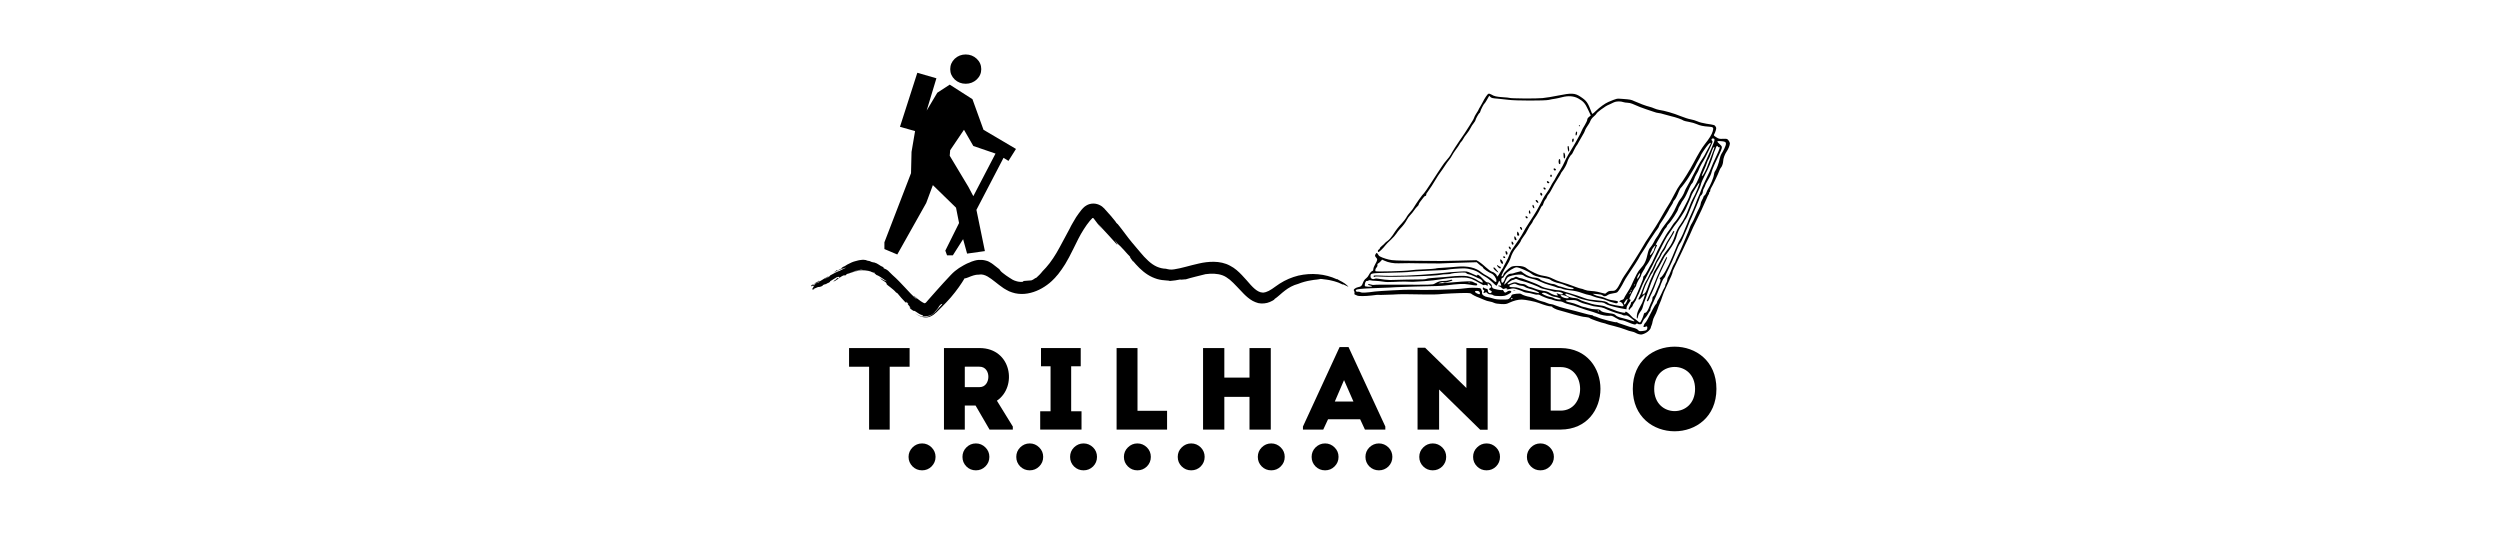 <svg xmlns="http://www.w3.org/2000/svg" xmlns:xlink="http://www.w3.org/1999/xlink" width="180" zoomAndPan="magnify" viewBox="0 0 135 30" height="40" preserveAspectRatio="xMidYMid meet" version="1.0"><defs><g/><clipPath id="fb8443e75a"><path d="M 51 2.902 L 53 2.902 L 53 5 L 51 5 Z M 51 2.902 " clip-rule="nonzero"/></clipPath><clipPath id="5a19cc7b9d"><path d="M 47.758 3 L 54.879 3 L 54.879 13.789 L 47.758 13.789 Z M 47.758 3 " clip-rule="nonzero"/></clipPath><clipPath id="c8d65d732d"><path d="M 43 10 L 73 10 L 73 18 L 43 18 Z M 43 10 " clip-rule="nonzero"/></clipPath><clipPath id="b6969ceb34"><path d="M 43.961 10.391 L 72.969 11.52 L 72.715 18.047 L 43.707 16.918 Z M 43.961 10.391 " clip-rule="nonzero"/></clipPath><clipPath id="a1a34c001f"><path d="M 43.961 10.391 L 72.969 11.52 L 72.715 18.047 L 43.707 16.918 Z M 43.961 10.391 " clip-rule="nonzero"/></clipPath><clipPath id="021948cda0"><path d="M 73.09 5.016 L 93.414 5.016 L 93.414 18.078 L 73.09 18.078 Z M 73.09 5.016 " clip-rule="nonzero"/></clipPath></defs><g clip-path="url(#fb8443e75a)"><path fill="#000000" d="M 51.312 3.734 C 51.312 3.953 51.395 4.137 51.555 4.293 C 51.719 4.445 51.918 4.523 52.148 4.523 C 52.379 4.523 52.578 4.445 52.742 4.293 C 52.906 4.137 52.988 3.953 52.988 3.734 C 52.988 3.516 52.906 3.328 52.742 3.172 C 52.578 3.02 52.379 2.941 52.148 2.941 C 51.918 2.941 51.719 3.02 51.555 3.172 C 51.395 3.328 51.312 3.516 51.312 3.734 Z M 51.312 3.734 " fill-opacity="1" fill-rule="nonzero"/></g><g clip-path="url(#5a19cc7b9d)"><path fill="#000000" d="M 49.535 3.93 L 50.566 4.227 L 50.039 5.973 L 50.613 5.008 L 51.285 4.57 L 52.512 5.355 L 53.109 7.008 L 54.863 8.043 L 54.457 8.688 L 54.191 8.523 L 52.727 11.332 L 53.184 13.559 L 52.223 13.695 L 52.008 12.914 L 51.453 13.789 L 51.141 13.789 L 51.047 13.535 L 51.789 12.043 L 51.625 11.215 L 50.375 9.996 L 50.016 10.961 L 48.453 13.742 L 47.637 13.398 L 49.195 9.352 L 49.223 8.203 L 49.414 7.078 L 48.598 6.848 Z M 52.055 7.008 L 51.309 8.113 L 51.285 8.41 L 52.293 10.09 L 52.559 10.594 L 53.758 8.293 L 52.559 7.883 Z M 52.055 7.008 " fill-opacity="1" fill-rule="evenodd"/></g><g clip-path="url(#c8d65d732d)"><g clip-path="url(#b6969ceb34)"><g clip-path="url(#a1a34c001f)"><path fill="#000000" d="M 50.871 16.434 L 50.973 16.328 C 50.863 16.453 50.746 16.582 50.629 16.707 L 50.539 16.809 C 50.52 16.828 50.508 16.848 50.484 16.863 L 50.445 16.895 L 50.406 16.934 C 50.297 17.027 50.168 17.094 50.031 17.109 C 49.898 17.125 49.773 17.098 49.656 17.051 C 49.523 16.992 49.457 16.938 49.391 16.887 C 49.457 16.941 49.516 16.996 49.648 17.062 C 49.77 17.117 49.906 17.148 50.043 17.141 C 50.141 17.133 50.246 17.098 50.336 17.043 C 50.379 17.02 50.422 16.988 50.469 16.949 C 50.488 16.93 50.512 16.91 50.523 16.898 L 50.57 16.863 L 50.844 16.59 C 51.02 16.414 51.191 16.238 51.348 16.055 C 51.5 15.875 51.648 15.691 51.773 15.512 C 51.898 15.34 51.996 15.18 52.09 15.027 C 52.16 15.051 52.387 14.922 52.574 14.871 C 52.668 14.84 52.75 14.836 52.805 14.832 C 52.859 14.828 52.895 14.836 52.902 14.824 C 53.027 14.809 53.168 14.84 53.328 14.93 C 53.223 14.867 53.117 14.824 53.027 14.816 C 53.117 14.824 53.223 14.867 53.328 14.93 C 53.457 15.004 53.59 15.105 53.73 15.215 C 53.875 15.328 54.023 15.449 54.203 15.57 C 54.246 15.598 54.293 15.625 54.344 15.652 C 54.391 15.68 54.441 15.703 54.492 15.73 C 54.598 15.773 54.707 15.812 54.816 15.836 C 55.035 15.883 55.27 15.887 55.488 15.848 C 55.926 15.773 56.328 15.566 56.672 15.285 C 56.758 15.215 56.844 15.133 56.922 15.051 C 56.961 15.016 57 14.969 57.031 14.93 C 57.07 14.887 57.102 14.848 57.141 14.805 C 57.277 14.633 57.402 14.449 57.52 14.262 C 57.645 14.059 57.805 13.758 57.973 13.414 C 58.141 13.074 58.312 12.707 58.523 12.383 C 58.629 12.215 58.738 12.062 58.848 11.93 C 58.875 11.898 58.906 11.867 58.934 11.836 L 58.977 11.789 C 58.984 11.777 58.988 11.785 58.988 11.777 C 58.996 11.77 59.008 11.773 59.016 11.773 C 59.027 11.773 59.035 11.781 59.047 11.785 C 59.051 11.785 59.051 11.793 59.059 11.793 L 59.062 11.801 L 59.07 11.812 C 59.164 11.934 59.246 12.051 59.316 12.137 C 59.398 12.246 59.48 12.348 59.555 12.453 C 59.422 12.273 59.422 12.273 59.293 12.09 C 59.672 12.5 60.02 12.867 60.344 13.234 C 60.305 13.152 60.305 13.125 60.195 12.953 L 60.34 13.152 C 60.527 13.293 60.855 13.699 61.035 13.875 C 60.98 13.852 61.098 14.008 61.207 14.152 L 61.172 14.082 C 61.387 14.34 61.645 14.621 61.969 14.828 C 62.133 14.934 62.309 15.012 62.484 15.066 C 62.66 15.117 62.832 15.137 62.984 15.145 C 63.07 15.148 63.141 15.156 63.176 15.172 C 63.375 15.16 63.566 15.125 63.746 15.09 C 63.727 15.113 63.844 15.098 63.93 15.09 C 64.016 15.078 64.078 15.066 63.949 15.109 C 64.355 14.98 64.746 14.898 65.098 14.805 C 65.422 14.762 65.734 14.766 66.016 14.867 C 66.156 14.918 66.281 15.004 66.41 15.105 C 66.539 15.211 66.66 15.34 66.785 15.469 C 66.91 15.598 67.035 15.738 67.172 15.875 C 67.309 16.012 67.461 16.145 67.648 16.25 C 67.738 16.297 67.844 16.34 67.945 16.367 C 68.051 16.391 68.16 16.395 68.266 16.383 C 68.48 16.367 68.676 16.27 68.836 16.164 C 68.824 16.164 68.809 16.168 68.797 16.168 C 69.023 16.02 69.191 15.836 69.391 15.688 C 69.586 15.539 69.82 15.402 70.105 15.328 C 70.305 15.246 70.555 15.176 70.785 15.141 C 70.84 15.129 70.895 15.125 70.953 15.113 C 71.008 15.109 71.051 15.105 71.102 15.098 C 71.191 15.082 71.262 15.078 71.312 15.062 C 71.371 15.062 71.434 15.074 71.488 15.082 C 71.543 15.09 71.598 15.098 71.648 15.102 C 71.695 15.109 71.746 15.117 71.789 15.125 C 71.832 15.133 71.879 15.145 71.922 15.156 C 72.008 15.18 72.102 15.195 72.195 15.234 C 72.246 15.25 72.293 15.262 72.348 15.293 C 72.402 15.312 72.457 15.344 72.512 15.371 C 72.488 15.344 72.5 15.344 72.539 15.359 C 72.574 15.371 72.629 15.402 72.676 15.422 C 72.699 15.438 72.723 15.449 72.75 15.457 C 72.766 15.465 72.785 15.473 72.797 15.48 C 72.816 15.488 72.816 15.473 72.77 15.434 C 72.703 15.371 72.645 15.328 72.602 15.297 C 72.555 15.262 72.512 15.238 72.477 15.219 C 72.438 15.195 72.395 15.176 72.355 15.156 C 72.312 15.133 72.258 15.105 72.191 15.062 L 72.195 15.082 C 71.551 14.781 70.812 14.723 70.109 14.883 C 69.762 14.969 69.418 15.113 69.102 15.316 C 68.949 15.414 68.816 15.52 68.691 15.602 C 68.57 15.684 68.457 15.742 68.355 15.773 C 68.324 15.785 68.297 15.789 68.266 15.793 C 68.246 15.793 68.234 15.801 68.215 15.801 L 68.164 15.797 C 68.105 15.793 68.035 15.777 67.969 15.742 C 67.836 15.68 67.688 15.551 67.539 15.387 C 67.395 15.223 67.238 15.039 67.062 14.855 C 66.887 14.672 66.684 14.48 66.422 14.348 C 66.152 14.199 65.84 14.141 65.551 14.137 C 65.262 14.133 64.988 14.172 64.738 14.23 C 64.238 14.34 63.793 14.488 63.41 14.543 C 63.23 14.578 63.094 14.547 62.957 14.512 C 62.789 14.508 62.629 14.469 62.473 14.402 C 62.316 14.332 62.16 14.227 62.004 14.082 C 61.852 13.945 61.707 13.785 61.562 13.609 C 61.414 13.43 61.262 13.254 61.121 13.086 C 61.133 13.098 61.137 13.113 61.148 13.121 C 60.844 12.754 60.645 12.453 60.352 12.094 C 60.344 12.105 60.297 12.043 60.273 12.023 C 60.27 11.996 60.156 11.863 59.988 11.66 C 59.898 11.559 59.797 11.449 59.691 11.328 C 59.68 11.312 59.66 11.301 59.648 11.277 L 59.621 11.25 L 59.586 11.219 C 59.562 11.195 59.539 11.176 59.508 11.148 C 59.477 11.129 59.453 11.109 59.422 11.094 C 59.309 11.031 59.176 10.992 59.039 10.992 C 58.902 10.996 58.773 11.027 58.66 11.098 C 58.602 11.133 58.547 11.172 58.5 11.223 L 58.469 11.254 L 58.449 11.277 C 58.438 11.297 58.418 11.316 58.402 11.328 C 58.289 11.469 58.191 11.609 58.109 11.73 C 57.953 11.98 57.859 12.168 57.836 12.199 C 57.812 12.242 57.789 12.289 57.766 12.34 C 57.516 12.789 57.289 13.25 57.051 13.656 C 56.934 13.852 56.809 14.043 56.68 14.211 C 56.555 14.375 56.418 14.527 56.293 14.652 C 56.195 14.781 56.066 14.906 55.965 14.996 C 55.844 15.035 55.844 15.09 55.691 15.141 C 55.496 15.16 55.359 15.16 55.285 15.172 C 55.211 15.176 55.203 15.199 55.301 15.211 C 55.152 15.23 55.008 15.227 54.871 15.18 C 54.738 15.145 54.617 15.074 54.496 14.988 C 54.383 14.922 54.27 14.832 54.152 14.742 C 54.047 14.664 54.004 14.598 53.961 14.535 C 53.824 14.426 53.77 14.391 53.715 14.344 C 53.691 14.324 53.664 14.297 53.621 14.27 C 53.578 14.234 53.52 14.199 53.43 14.148 C 53.418 14.141 53.391 14.129 53.363 14.113 C 53.344 14.105 53.324 14.098 53.301 14.09 L 53.227 14.07 C 53.125 14.039 52.977 14.027 52.84 14.035 C 52.699 14.047 52.566 14.09 52.469 14.125 C 52.418 14.148 52.375 14.168 52.344 14.18 C 52.312 14.199 52.285 14.211 52.273 14.215 L 52.332 14.18 C 52.113 14.273 51.949 14.375 51.789 14.473 C 51.633 14.578 51.492 14.691 51.344 14.848 C 51.203 14.992 51.082 15.133 50.945 15.277 C 50.816 15.422 50.688 15.57 50.551 15.715 L 50.164 16.152 C 50.102 16.223 50.031 16.309 50.004 16.336 C 49.984 16.355 49.965 16.367 49.941 16.371 C 49.918 16.379 49.898 16.371 49.875 16.355 C 49.867 16.355 49.84 16.336 49.809 16.32 C 49.777 16.301 49.742 16.277 49.711 16.258 C 49.586 16.168 49.465 16.07 49.348 15.969 C 49.316 15.992 49.516 16.102 49.488 16.145 C 49.273 15.965 49.074 15.75 48.867 15.523 C 48.66 15.301 48.445 15.07 48.191 14.848 C 48.148 14.809 48.102 14.762 48.059 14.719 C 48.02 14.68 47.984 14.645 47.957 14.617 C 47.785 14.488 47.844 14.562 47.711 14.477 L 47.707 14.43 C 47.598 14.387 47.527 14.34 47.453 14.289 C 47.383 14.242 47.305 14.199 47.195 14.168 C 47.176 14.18 47.098 14.152 47.016 14.129 C 47.02 14.109 46.957 14.094 46.895 14.086 C 46.836 14.074 46.773 14.066 46.781 14.047 C 46.727 14.039 46.688 14.039 46.625 14.027 C 46.613 14.027 46.59 14.035 46.551 14.031 C 46.516 14.039 46.473 14.043 46.422 14.047 C 46.398 14.051 46.367 14.059 46.344 14.062 C 46.312 14.07 46.285 14.082 46.254 14.086 C 46.199 14.105 46.129 14.113 46.074 14.137 C 46.02 14.16 45.957 14.18 45.906 14.211 C 45.855 14.234 45.805 14.258 45.762 14.281 C 45.68 14.332 45.617 14.371 45.598 14.383 C 45.586 14.387 45.57 14.387 45.559 14.395 C 45.453 14.449 45.414 14.5 45.48 14.477 C 45.438 14.5 45.395 14.52 45.352 14.543 L 45.363 14.531 C 45.32 14.555 45.273 14.578 45.238 14.602 C 45.211 14.617 45.18 14.613 45.207 14.574 C 45.145 14.633 45.066 14.684 45 14.727 C 45.191 14.629 45.457 14.508 45.699 14.445 C 45.68 14.457 45.648 14.469 45.617 14.488 C 45.586 14.5 45.555 14.516 45.523 14.531 C 45.461 14.559 45.398 14.59 45.348 14.621 C 45.223 14.66 44.996 14.777 44.832 14.871 C 44.801 14.895 44.797 14.945 44.703 14.98 C 44.648 14.98 44.617 15.039 44.543 15.062 C 44.574 15.031 44.613 15.004 44.648 14.988 C 44.688 14.961 44.727 14.938 44.762 14.918 C 44.746 14.906 44.699 14.938 44.645 14.969 C 44.594 14.996 44.535 15.035 44.504 15.047 C 44.484 15.07 44.336 15.145 44.254 15.199 C 44.266 15.176 44.246 15.18 44.215 15.191 C 44.184 15.203 44.148 15.223 44.117 15.223 C 44.055 15.246 44.023 15.27 44.055 15.273 C 44.027 15.309 44.277 15.176 44.207 15.25 C 44.176 15.242 44.062 15.305 44 15.328 C 44.008 15.348 44.051 15.324 44.012 15.363 C 43.938 15.387 43.867 15.43 43.824 15.418 C 43.84 15.414 43.867 15.41 43.887 15.402 C 43.863 15.41 43.883 15.395 43.918 15.371 C 43.957 15.348 44.016 15.309 44.066 15.273 C 44.121 15.223 44.18 15.184 44.211 15.16 C 44.242 15.129 44.258 15.117 44.223 15.133 C 44.242 15.137 44.129 15.23 44.008 15.301 C 43.977 15.32 43.953 15.34 43.922 15.352 L 43.844 15.387 C 43.809 15.414 43.781 15.426 43.793 15.418 C 43.855 15.414 43.762 15.465 43.824 15.461 L 43.887 15.414 C 43.969 15.406 44.016 15.414 43.992 15.445 C 43.922 15.469 44.012 15.402 44.102 15.332 C 44.145 15.293 44.188 15.258 44.215 15.238 C 44.238 15.215 44.246 15.207 44.223 15.227 L 44.27 15.207 C 44.25 15.227 44.207 15.258 44.164 15.277 C 44.121 15.301 44.074 15.316 44.047 15.316 C 44.051 15.336 43.988 15.367 43.938 15.391 L 43.918 15.391 C 43.863 15.414 43.781 15.43 43.824 15.445 C 43.992 15.398 43.953 15.465 43.906 15.527 C 43.863 15.598 43.805 15.668 43.988 15.621 C 43.91 15.621 43.918 15.605 43.965 15.59 C 43.992 15.578 44.023 15.566 44.062 15.547 C 44.098 15.527 44.141 15.516 44.172 15.5 C 44.188 15.5 44.203 15.5 44.242 15.496 C 44.277 15.488 44.328 15.48 44.379 15.453 C 44.473 15.398 44.43 15.41 44.441 15.391 C 44.5 15.375 44.598 15.32 44.598 15.352 C 44.656 15.281 44.723 15.297 44.801 15.234 C 44.871 15.18 44.789 15.227 44.832 15.184 C 44.945 15.117 45.105 15.012 45.199 14.961 C 45.242 14.957 45.371 14.922 45.309 15.004 C 45.133 15.109 45.348 14.914 45.172 15.039 C 45.27 15.031 45.02 15.152 45.004 15.203 C 45.074 15.188 45.188 15.113 45.281 15.043 L 45.258 15.051 C 45.34 14.988 45.504 14.875 45.609 14.855 C 45.598 14.879 45.641 14.875 45.578 14.906 L 45.695 14.844 C 45.707 14.832 45.723 14.82 45.684 14.832 C 45.734 14.785 45.797 14.777 45.848 14.766 C 45.852 14.766 45.891 14.746 45.953 14.723 C 46.016 14.691 46.098 14.664 46.18 14.633 C 46.34 14.582 46.512 14.562 46.5 14.566 C 46.598 14.57 46.617 14.598 46.715 14.594 C 46.715 14.59 46.66 14.586 46.582 14.582 C 46.492 14.586 46.383 14.59 46.285 14.617 C 46.18 14.641 46.086 14.676 46.016 14.699 C 45.953 14.73 45.922 14.742 45.953 14.73 C 45.988 14.723 46.242 14.617 46.512 14.602 C 46.785 14.578 47.047 14.66 47.07 14.688 C 47.137 14.711 47.223 14.746 47.211 14.719 C 47.316 14.777 47.164 14.738 47.238 14.785 C 47.238 14.785 47.23 14.773 47.262 14.789 L 47.328 14.848 C 47.512 14.906 47.723 15.102 47.898 15.191 C 47.844 15.172 47.77 15.16 47.656 15.098 L 47.645 15.078 C 47.629 15.07 47.535 15.02 47.531 15.039 C 47.625 15.117 47.711 15.172 47.816 15.234 L 47.863 15.289 L 47.867 15.281 C 47.887 15.316 47.887 15.316 47.871 15.316 L 47.859 15.316 C 47.875 15.359 47.965 15.43 48.078 15.512 C 48.188 15.598 48.312 15.699 48.383 15.789 C 48.434 15.828 48.395 15.789 48.461 15.836 C 48.613 16.02 48.719 16.148 48.891 16.324 C 48.961 16.359 48.977 16.355 48.918 16.273 C 48.965 16.312 49.004 16.363 49.055 16.402 C 48.969 16.375 49.027 16.441 49.086 16.508 C 49.145 16.578 49.203 16.645 49.105 16.609 C 49.141 16.656 49.23 16.73 49.328 16.789 C 49.348 16.781 49.371 16.77 49.484 16.848 C 49.527 16.879 49.551 16.895 49.582 16.914 C 49.613 16.938 49.629 16.941 49.652 16.957 C 49.695 16.977 49.727 17 49.836 17.031 C 49.883 17.059 49.805 17.055 49.809 17.074 C 49.895 17.086 49.957 17.082 50.008 17.074 C 50.082 17.066 50.129 17.062 50.191 17.043 C 50.25 17.027 50.324 16.996 50.426 16.902 C 50.504 16.828 50.566 16.742 50.621 16.68 C 50.672 16.609 50.711 16.555 50.707 16.539 C 50.84 16.383 50.859 16.402 50.871 16.434 Z M 50.871 16.434 " fill-opacity="1" fill-rule="nonzero"/></g></g></g><g fill="#000000" fill-opacity="1"><g transform="translate(45.724, 23.197)"><g><path d="M 1.207 -3.395 L 1.207 0 C 1.578 0 1.949 0 2.32 0 L 2.32 -3.395 L 3.395 -3.395 C 3.395 -3.734 3.395 -4.066 3.395 -4.402 L 0.125 -4.402 C 0.125 -4.066 0.125 -3.734 0.125 -3.395 Z M 1.207 -3.395 "/></g></g></g><g fill="#000000" fill-opacity="1"><g transform="translate(50.419, 23.197)"><g><path d="M 3.414 -1.559 C 4.527 -2.312 4.211 -4.395 2.484 -4.402 C 1.844 -4.402 1.188 -4.402 0.555 -4.402 C 0.555 -2.93 0.555 -1.465 0.555 0 C 0.918 0 1.301 0 1.68 0 L 1.68 -1.297 L 2.262 -1.297 L 3.016 0 L 4.273 0 L 4.273 -0.164 Z M 2.484 -2.293 L 1.68 -2.293 C 1.68 -2.648 1.68 -3.035 1.68 -3.395 C 1.941 -3.395 2.219 -3.402 2.484 -3.395 C 3.125 -3.387 3.094 -2.293 2.484 -2.293 Z M 2.484 -2.293 "/></g></g></g><g fill="#000000" fill-opacity="1"><g transform="translate(55.976, 23.197)"><g><path d="M 1.867 -0.988 L 1.867 -3.418 L 2.383 -3.418 L 2.383 -4.402 L 0.238 -4.402 L 0.238 -3.418 L 0.754 -3.418 L 0.754 -0.988 L 0.195 -0.988 L 0.195 0 L 2.426 0 L 2.426 -0.988 Z M 1.867 -0.988 "/></g></g></g><g fill="#000000" fill-opacity="1"><g transform="translate(59.741, 23.197)"><g><path d="M 1.684 -4.402 C 1.301 -4.402 0.93 -4.402 0.555 -4.402 L 0.555 0 C 1.445 0 2.375 0 3.281 0 C 3.281 -0.379 3.281 -0.637 3.281 -1.012 L 1.684 -1.012 C 1.684 -2.887 1.684 -2.125 1.684 -4.402 Z M 1.684 -4.402 "/></g></g></g><g fill="#000000" fill-opacity="1"><g transform="translate(64.399, 23.197)"><g><path d="M 4.223 -4.402 C 3.84 -4.402 3.457 -4.402 3.074 -4.402 L 3.074 -2.805 L 1.715 -2.805 L 1.715 -4.402 C 1.332 -4.402 0.941 -4.402 0.566 -4.402 L 0.566 0 C 0.941 0 1.332 0 1.715 0 L 1.715 -1.766 L 3.074 -1.766 L 3.074 0 C 3.457 0 3.84 0 4.223 0 Z M 4.223 -4.402 "/></g></g></g><g fill="#000000" fill-opacity="1"><g transform="translate(70.351, 23.197)"><g><path d="M 3.355 0 L 4.457 0 L 4.457 -0.164 L 2.469 -4.457 L 1.988 -4.457 L 0.008 -0.164 L 0.008 0 L 1.105 0 L 1.363 -0.555 L 3.098 -0.555 Z M 2.734 -1.516 L 1.73 -1.516 L 2.227 -2.672 Z M 2.734 -1.516 "/></g></g></g><g fill="#000000" fill-opacity="1"><g transform="translate(75.989, 23.197)"><g><path d="M 3.941 0.008 L 4.344 0.008 L 4.344 -4.402 C 3.961 -4.402 3.578 -4.402 3.195 -4.402 L 3.195 -2.246 L 0.969 -4.418 L 0.559 -4.418 L 0.559 0 C 0.941 0 1.332 0 1.723 0 L 1.723 -2.164 Z M 3.941 0.008 "/></g></g></g><g fill="#000000" fill-opacity="1"><g transform="translate(82.055, 23.197)"><g><path d="M 2.219 -4.402 L 0.559 -4.402 L 0.559 0 L 2.219 0 C 5.086 -0.012 5.086 -4.387 2.219 -4.402 Z M 1.684 -3.375 L 2.219 -3.375 C 3.621 -3.375 3.621 -1.023 2.219 -1.023 L 1.684 -1.023 Z M 1.684 -3.375 "/></g></g></g><g fill="#000000" fill-opacity="1"><g transform="translate(87.882, 23.197)"><g><path d="M 4.805 -2.195 C 4.805 -5.238 0.289 -5.238 0.289 -2.195 C 0.289 0.855 4.805 0.855 4.805 -2.195 Z M 1.445 -2.195 C 1.445 -3.777 3.652 -3.777 3.652 -2.195 C 3.652 -0.598 1.445 -0.598 1.445 -2.195 Z M 1.445 -2.195 "/></g></g></g><path fill="#000000" d="M 49.793 23.945 C 49.992 23.945 50.164 24.02 50.305 24.16 C 50.445 24.301 50.52 24.473 50.52 24.672 C 50.52 24.875 50.445 25.043 50.305 25.188 C 50.164 25.328 49.992 25.398 49.793 25.398 C 49.59 25.398 49.418 25.328 49.277 25.188 C 49.137 25.043 49.062 24.875 49.062 24.672 C 49.062 24.473 49.137 24.301 49.277 24.16 C 49.418 24.02 49.59 23.945 49.793 23.945 Z M 52.699 23.945 C 52.898 23.945 53.07 24.02 53.211 24.16 C 53.355 24.301 53.426 24.473 53.426 24.672 C 53.426 24.875 53.355 25.043 53.211 25.188 C 53.07 25.328 52.898 25.398 52.699 25.398 C 52.496 25.398 52.324 25.328 52.184 25.188 C 52.043 25.043 51.973 24.875 51.973 24.672 C 51.973 24.473 52.043 24.301 52.184 24.16 C 52.324 24.02 52.496 23.945 52.699 23.945 Z M 55.605 23.945 C 55.805 23.945 55.977 24.02 56.117 24.16 C 56.262 24.301 56.332 24.473 56.332 24.672 C 56.332 24.875 56.262 25.043 56.117 25.188 C 55.977 25.328 55.805 25.398 55.605 25.398 C 55.402 25.398 55.234 25.328 55.09 25.188 C 54.949 25.043 54.879 24.875 54.879 24.672 C 54.879 24.473 54.949 24.301 55.09 24.16 C 55.234 24.02 55.402 23.945 55.605 23.945 Z M 58.512 23.945 C 58.711 23.945 58.883 24.02 59.027 24.16 C 59.168 24.301 59.238 24.473 59.238 24.672 C 59.238 24.875 59.168 25.043 59.027 25.188 C 58.883 25.328 58.711 25.398 58.512 25.398 C 58.312 25.398 58.141 25.328 57.996 25.188 C 57.855 25.043 57.785 24.875 57.785 24.672 C 57.785 24.473 57.855 24.301 57.996 24.16 C 58.141 24.02 58.312 23.945 58.512 23.945 Z M 61.418 23.945 C 61.621 23.945 61.789 24.02 61.934 24.16 C 62.074 24.301 62.145 24.473 62.145 24.672 C 62.145 24.875 62.074 25.043 61.934 25.188 C 61.789 25.328 61.621 25.398 61.418 25.398 C 61.219 25.398 61.047 25.328 60.906 25.188 C 60.762 25.043 60.691 24.875 60.691 24.672 C 60.691 24.473 60.762 24.301 60.906 24.16 C 61.047 24.02 61.219 23.945 61.418 23.945 Z M 64.324 23.945 C 64.527 23.945 64.699 24.02 64.84 24.16 C 64.98 24.301 65.051 24.473 65.051 24.672 C 65.051 24.875 64.98 25.043 64.84 25.188 C 64.699 25.328 64.527 25.398 64.324 25.398 C 64.125 25.398 63.953 25.328 63.812 25.188 C 63.668 25.043 63.598 24.875 63.598 24.672 C 63.598 24.473 63.668 24.301 63.812 24.16 C 63.953 24.02 64.125 23.945 64.324 23.945 Z M 64.324 23.945 " fill-opacity="1" fill-rule="nonzero"/><path fill="#000000" d="M 68.648 23.945 C 68.848 23.945 69.02 24.02 69.16 24.16 C 69.305 24.301 69.375 24.473 69.375 24.672 C 69.375 24.875 69.305 25.043 69.16 25.188 C 69.02 25.328 68.848 25.398 68.648 25.398 C 68.445 25.398 68.273 25.328 68.133 25.188 C 67.992 25.043 67.922 24.875 67.922 24.672 C 67.922 24.473 67.992 24.301 68.133 24.16 C 68.273 24.02 68.445 23.945 68.648 23.945 Z M 71.555 23.945 C 71.754 23.945 71.926 24.02 72.066 24.16 C 72.211 24.301 72.281 24.473 72.281 24.672 C 72.281 24.875 72.211 25.043 72.066 25.188 C 71.926 25.328 71.754 25.398 71.555 25.398 C 71.352 25.398 71.184 25.328 71.039 25.188 C 70.898 25.043 70.828 24.875 70.828 24.672 C 70.828 24.473 70.898 24.301 71.039 24.16 C 71.184 24.02 71.352 23.945 71.555 23.945 Z M 74.461 23.945 C 74.66 23.945 74.832 24.02 74.977 24.16 C 75.117 24.301 75.188 24.473 75.188 24.672 C 75.188 24.875 75.117 25.043 74.977 25.188 C 74.832 25.328 74.66 25.398 74.461 25.398 C 74.262 25.398 74.09 25.328 73.945 25.188 C 73.805 25.043 73.734 24.875 73.734 24.672 C 73.734 24.473 73.805 24.301 73.945 24.16 C 74.09 24.02 74.262 23.945 74.461 23.945 Z M 77.367 23.945 C 77.57 23.945 77.738 24.02 77.883 24.16 C 78.023 24.301 78.094 24.473 78.094 24.672 C 78.094 24.875 78.023 25.043 77.883 25.188 C 77.738 25.328 77.57 25.398 77.367 25.398 C 77.168 25.398 76.996 25.328 76.855 25.188 C 76.711 25.043 76.641 24.875 76.641 24.672 C 76.641 24.473 76.711 24.301 76.855 24.16 C 76.996 24.02 77.168 23.945 77.367 23.945 Z M 80.273 23.945 C 80.477 23.945 80.648 24.02 80.789 24.16 C 80.93 24.301 81 24.473 81 24.672 C 81 24.875 80.93 25.043 80.789 25.188 C 80.648 25.328 80.477 25.398 80.273 25.398 C 80.074 25.398 79.902 25.328 79.762 25.188 C 79.617 25.043 79.547 24.875 79.547 24.672 C 79.547 24.473 79.617 24.301 79.762 24.16 C 79.902 24.02 80.074 23.945 80.273 23.945 Z M 83.18 23.945 C 83.383 23.945 83.555 24.02 83.695 24.16 C 83.836 24.301 83.91 24.473 83.91 24.672 C 83.91 24.875 83.836 25.043 83.695 25.188 C 83.555 25.328 83.383 25.398 83.18 25.398 C 82.98 25.398 82.809 25.328 82.668 25.188 C 82.527 25.043 82.453 24.875 82.453 24.672 C 82.453 24.473 82.527 24.301 82.668 24.16 C 82.809 24.02 82.98 23.945 83.18 23.945 Z M 83.18 23.945 " fill-opacity="1" fill-rule="nonzero"/><g clip-path="url(#021948cda0)"><path fill="#000000" d="M 88.484 18.043 C 88.434 18.031 88.359 17.996 88.32 17.973 C 88.277 17.945 88.188 17.914 88.117 17.902 C 88.047 17.895 87.891 17.844 87.766 17.793 C 87.641 17.742 87.363 17.656 87.152 17.605 C 86.941 17.555 86.75 17.5 86.73 17.488 C 86.711 17.477 86.672 17.461 86.637 17.457 C 86.5 17.438 85.875 17.219 85.848 17.18 C 85.832 17.156 85.742 17.133 85.652 17.125 C 85.559 17.117 85.43 17.098 85.363 17.078 C 85.297 17.062 85.133 17.02 85 16.984 C 84.867 16.949 84.648 16.887 84.516 16.844 C 84.379 16.805 84.23 16.762 84.18 16.75 C 84.055 16.727 83.797 16.594 83.82 16.57 C 83.832 16.559 83.797 16.547 83.742 16.547 C 83.641 16.547 83.387 16.473 83.09 16.359 C 82.906 16.285 82.348 16.176 82.172 16.176 C 81.98 16.176 81.746 16.234 81.527 16.336 C 81.348 16.422 81.312 16.43 81.059 16.418 C 80.887 16.41 80.746 16.387 80.684 16.355 C 80.629 16.324 80.52 16.293 80.441 16.281 C 80.363 16.27 80.23 16.23 80.145 16.191 C 80.062 16.152 79.934 16.098 79.859 16.07 C 79.703 16.016 79.516 15.922 79.445 15.859 C 79.418 15.836 79.316 15.82 79.195 15.82 C 78.875 15.816 77.824 15.867 77.691 15.891 C 77.625 15.902 77.305 15.906 76.977 15.902 C 75.812 15.879 75.652 15.879 75.219 15.906 C 74.977 15.918 74.691 15.926 74.582 15.926 C 74.352 15.918 74.391 15.914 74.066 15.957 C 73.738 15.996 73.359 16 73.289 15.961 C 73.258 15.945 73.207 15.922 73.18 15.914 C 73.141 15.902 73.129 15.879 73.141 15.836 C 73.152 15.801 73.145 15.746 73.121 15.711 C 73.09 15.66 73.094 15.641 73.16 15.586 C 73.199 15.551 73.285 15.516 73.348 15.504 C 73.5 15.477 73.539 15.441 73.605 15.258 C 73.645 15.156 73.699 15.078 73.77 15.031 C 73.824 14.992 73.887 14.914 73.91 14.859 C 73.953 14.758 74.078 14.621 74.129 14.621 C 74.145 14.621 74.16 14.578 74.16 14.527 C 74.16 14.48 74.207 14.355 74.266 14.258 C 74.387 14.051 74.395 13.992 74.309 13.906 C 74.238 13.832 74.234 13.789 74.297 13.703 C 74.344 13.641 74.344 13.641 74.391 13.703 C 74.414 13.738 74.445 13.781 74.457 13.801 C 74.492 13.855 74.742 13.957 74.992 14.016 C 75.203 14.066 75.406 14.074 76.492 14.082 C 77.184 14.086 77.773 14.094 77.797 14.094 C 77.82 14.098 78.27 14.086 78.789 14.074 L 79.73 14.051 L 79.867 14.133 C 79.941 14.176 80.105 14.312 80.234 14.43 C 80.367 14.555 80.508 14.656 80.559 14.668 C 80.668 14.691 80.828 14.824 80.828 14.891 C 80.828 14.977 80.902 14.914 80.988 14.742 C 81.039 14.648 81.098 14.551 81.121 14.523 C 81.145 14.5 81.164 14.469 81.164 14.461 C 81.164 14.449 81.23 14.324 81.309 14.18 C 81.391 14.039 81.48 13.848 81.508 13.758 C 81.539 13.672 81.59 13.555 81.629 13.504 C 81.824 13.23 81.875 13.156 82.027 12.926 C 82.121 12.789 82.219 12.621 82.254 12.551 C 82.285 12.48 82.434 12.234 82.582 12.008 C 82.969 11.414 83.027 11.312 83.332 10.715 C 83.367 10.645 83.453 10.508 83.52 10.418 C 83.586 10.324 83.68 10.176 83.727 10.082 C 83.77 9.988 83.84 9.871 83.875 9.82 C 83.914 9.77 83.977 9.664 84.012 9.586 C 84.051 9.508 84.156 9.328 84.25 9.188 C 84.34 9.043 84.441 8.855 84.473 8.77 C 84.508 8.684 84.602 8.5 84.684 8.359 C 84.77 8.223 84.852 8.082 84.871 8.047 C 84.891 8.016 84.949 7.914 85 7.832 C 85.051 7.746 85.109 7.641 85.133 7.598 C 85.156 7.555 85.219 7.441 85.27 7.348 C 85.324 7.254 85.383 7.129 85.406 7.07 C 85.43 7.008 85.508 6.863 85.582 6.75 C 85.652 6.633 85.711 6.504 85.711 6.465 C 85.711 6.418 85.746 6.359 85.809 6.312 L 85.902 6.234 L 85.754 5.918 C 85.598 5.578 85.5 5.469 85.227 5.316 C 84.988 5.184 84.688 5.16 84.348 5.25 C 84.238 5.281 84.066 5.316 83.969 5.332 C 83.867 5.344 83.719 5.375 83.633 5.395 C 83.426 5.445 81.809 5.441 81.465 5.391 C 81.324 5.371 81.062 5.344 80.879 5.328 C 80.609 5.309 80.539 5.293 80.484 5.238 L 80.418 5.172 L 80.305 5.371 C 80.242 5.484 80.18 5.578 80.168 5.582 C 80.129 5.598 79.961 5.926 79.938 6.02 C 79.926 6.066 79.906 6.105 79.891 6.105 C 79.859 6.105 79.676 6.438 79.676 6.492 C 79.676 6.512 79.633 6.582 79.578 6.652 C 79.52 6.719 79.445 6.836 79.41 6.914 C 79.375 6.992 79.281 7.129 79.207 7.223 C 79.129 7.312 79.043 7.441 79.012 7.504 C 78.98 7.566 78.93 7.637 78.902 7.66 C 78.875 7.684 78.832 7.742 78.809 7.797 C 78.781 7.848 78.695 7.977 78.613 8.082 C 78.535 8.188 78.441 8.332 78.406 8.402 C 78.371 8.473 78.297 8.582 78.242 8.648 C 78.188 8.711 78.09 8.848 78.027 8.949 C 77.961 9.051 77.848 9.219 77.773 9.316 C 77.699 9.418 77.609 9.551 77.574 9.617 C 77.48 9.789 77.145 10.305 77.082 10.379 C 77.051 10.41 77.023 10.453 77.023 10.473 C 77.02 10.488 77.016 10.52 77.012 10.543 C 77.012 10.562 76.988 10.582 76.965 10.582 C 76.941 10.582 76.891 10.625 76.855 10.68 C 76.816 10.738 76.746 10.828 76.699 10.883 C 76.652 10.941 76.613 11.008 76.613 11.035 C 76.613 11.062 76.582 11.113 76.539 11.145 C 76.496 11.18 76.418 11.273 76.367 11.352 C 76.312 11.434 76.219 11.551 76.156 11.613 C 76.094 11.676 76.012 11.789 75.977 11.859 C 75.898 12.016 75.77 12.184 75.598 12.363 C 75.531 12.434 75.441 12.551 75.402 12.617 C 75.359 12.688 75.227 12.836 75.105 12.949 C 74.98 13.062 74.852 13.191 74.816 13.242 C 74.691 13.41 74.461 13.629 74.43 13.609 C 74.383 13.578 74.398 13.508 74.461 13.469 C 74.496 13.453 74.516 13.426 74.508 13.41 C 74.5 13.398 74.551 13.34 74.621 13.281 C 74.691 13.227 74.762 13.16 74.773 13.141 C 74.785 13.117 74.859 13.055 74.934 13.004 C 75.012 12.949 75.129 12.816 75.207 12.699 C 75.395 12.406 75.5 12.27 75.703 12.055 C 75.801 11.949 75.902 11.816 75.934 11.758 C 75.984 11.66 76.074 11.535 76.23 11.363 C 76.266 11.32 76.309 11.266 76.324 11.234 C 76.488 10.957 76.805 10.512 76.898 10.43 C 76.93 10.402 77.09 10.168 77.254 9.914 C 77.418 9.656 77.59 9.391 77.637 9.324 C 77.684 9.262 77.781 9.113 77.852 9 C 77.922 8.887 78.047 8.723 78.129 8.633 C 78.211 8.547 78.305 8.418 78.34 8.352 C 78.391 8.246 78.734 7.703 78.805 7.613 C 78.891 7.5 79.285 6.91 79.359 6.777 C 79.41 6.688 79.48 6.574 79.516 6.523 C 79.551 6.473 79.59 6.395 79.602 6.355 C 79.613 6.312 79.66 6.223 79.703 6.156 C 79.809 5.992 79.82 5.973 79.844 5.918 C 79.852 5.895 79.887 5.828 79.922 5.777 C 79.953 5.727 80.012 5.621 80.051 5.547 C 80.176 5.293 80.32 5.082 80.379 5.062 C 80.41 5.051 80.48 5.07 80.535 5.105 C 80.684 5.199 80.816 5.227 81.16 5.25 C 81.332 5.258 81.488 5.277 81.504 5.285 C 81.559 5.32 82.965 5.332 83.297 5.297 C 83.484 5.281 83.871 5.215 84.16 5.156 C 84.844 5.016 85.043 5.023 85.328 5.211 C 85.684 5.445 85.738 5.523 85.957 6.102 C 85.984 6.172 85.988 6.168 86.176 5.992 C 86.395 5.781 86.676 5.582 86.848 5.508 C 87.328 5.309 87.285 5.316 87.605 5.34 C 88.035 5.371 88.074 5.379 88.258 5.465 C 88.508 5.578 88.891 5.723 89.062 5.762 C 89.145 5.781 89.266 5.824 89.332 5.855 C 89.402 5.887 89.52 5.922 89.594 5.934 C 89.902 5.98 90.391 6.121 90.738 6.266 C 90.945 6.348 91.195 6.43 91.301 6.445 C 91.402 6.461 91.562 6.508 91.656 6.551 C 91.754 6.598 91.953 6.652 92.141 6.68 C 92.582 6.746 92.59 6.75 92.641 6.832 C 92.684 6.898 92.684 6.926 92.652 7.043 C 92.633 7.117 92.594 7.207 92.57 7.246 C 92.531 7.312 92.535 7.32 92.676 7.41 C 92.809 7.496 92.84 7.504 93.047 7.496 C 93.262 7.488 93.27 7.492 93.34 7.582 C 93.383 7.633 93.414 7.707 93.414 7.742 C 93.414 7.844 93.328 8.059 93.238 8.184 C 93.141 8.32 93.051 8.566 93.051 8.703 C 93.051 8.82 92.98 9.016 92.918 9.07 C 92.898 9.09 92.863 9.16 92.84 9.227 C 92.801 9.355 92.469 10.051 92.395 10.16 C 92.371 10.195 92.352 10.254 92.352 10.293 C 92.352 10.332 92.34 10.363 92.324 10.363 C 92.305 10.363 92.293 10.391 92.293 10.422 C 92.293 10.457 92.281 10.492 92.266 10.5 C 92.254 10.508 92.203 10.609 92.156 10.727 C 92.074 10.934 91.645 11.855 91.59 11.949 C 91.543 12.027 91.332 12.48 91.25 12.684 C 91.207 12.785 91.027 13.172 90.852 13.535 C 90.676 13.902 90.496 14.277 90.453 14.371 C 90.41 14.465 90.363 14.566 90.348 14.598 C 90.332 14.625 90.32 14.672 90.32 14.695 C 90.32 14.75 90.207 15.02 89.988 15.477 C 89.891 15.68 89.785 15.934 89.758 16.035 C 89.727 16.137 89.672 16.289 89.633 16.367 C 89.594 16.449 89.535 16.609 89.496 16.727 C 89.461 16.84 89.391 16.996 89.344 17.074 C 89.301 17.148 89.254 17.273 89.242 17.352 C 89.23 17.43 89.207 17.523 89.188 17.559 C 89.172 17.594 89.156 17.633 89.152 17.652 C 89.145 17.785 88.961 17.961 88.746 18.035 C 88.633 18.074 88.621 18.074 88.484 18.043 Z M 88.91 17.82 C 88.957 17.785 88.973 17.664 88.938 17.629 C 88.93 17.617 88.887 17.625 88.848 17.645 C 88.809 17.66 88.766 17.668 88.754 17.656 C 88.73 17.633 88.801 17.453 88.852 17.426 C 88.887 17.402 89 17.203 89.25 16.703 C 89.324 16.559 89.402 16.43 89.426 16.414 C 89.453 16.402 89.473 16.363 89.473 16.332 C 89.473 16.301 89.504 16.234 89.543 16.184 C 89.578 16.137 89.656 15.992 89.715 15.863 C 89.77 15.734 89.84 15.594 89.871 15.547 C 89.902 15.504 89.926 15.441 89.926 15.406 C 89.926 15.375 89.949 15.316 89.98 15.273 C 90.008 15.23 90.031 15.152 90.035 15.094 C 90.035 15.039 90.059 14.969 90.086 14.941 C 90.113 14.91 90.184 14.754 90.246 14.59 C 90.305 14.43 90.383 14.262 90.414 14.223 C 90.445 14.18 90.473 14.129 90.473 14.113 C 90.473 14.094 90.531 13.957 90.602 13.812 C 90.676 13.668 90.77 13.449 90.82 13.332 C 90.867 13.211 90.957 13 91.02 12.863 C 91.082 12.727 91.148 12.566 91.168 12.508 C 91.266 12.23 91.297 12.156 91.367 12.047 C 91.406 11.984 91.496 11.805 91.559 11.652 C 91.625 11.5 91.715 11.309 91.758 11.234 C 91.801 11.156 91.836 11.055 91.836 11.008 C 91.836 10.961 91.871 10.867 91.914 10.797 C 91.953 10.73 91.988 10.652 91.988 10.629 C 91.988 10.602 92.016 10.566 92.047 10.551 C 92.078 10.531 92.121 10.465 92.141 10.402 C 92.164 10.336 92.207 10.246 92.238 10.199 C 92.355 10.027 92.543 9.57 92.551 9.438 C 92.559 9.355 92.586 9.273 92.621 9.234 C 92.691 9.148 92.828 8.785 92.867 8.559 C 92.887 8.465 92.926 8.355 92.957 8.309 C 93.055 8.172 93.203 7.852 93.203 7.773 C 93.203 7.664 93.152 7.637 92.922 7.621 C 92.688 7.602 92.684 7.625 92.883 7.805 C 92.98 7.895 92.992 7.918 92.973 8.008 C 92.961 8.062 92.914 8.188 92.863 8.281 C 92.711 8.582 92.441 9.191 92.43 9.277 C 92.41 9.387 92.344 9.531 92.199 9.773 C 92.133 9.883 92.082 9.992 92.082 10.012 C 92.078 10.035 92.051 10.098 92.02 10.152 C 91.984 10.207 91.957 10.285 91.957 10.324 C 91.957 10.41 91.906 10.523 91.848 10.559 C 91.824 10.574 91.809 10.598 91.809 10.613 C 91.809 10.648 91.434 11.562 91.352 11.73 C 91.285 11.871 91.219 12.027 91.168 12.164 C 91.148 12.227 91.078 12.395 91.012 12.539 C 90.945 12.684 90.871 12.859 90.844 12.926 C 90.816 12.996 90.766 13.086 90.734 13.129 C 90.664 13.215 90.598 13.359 90.422 13.812 C 90.359 13.977 90.219 14.281 90.117 14.488 C 90.012 14.699 89.926 14.891 89.926 14.91 C 89.926 14.934 89.895 14.984 89.852 15.023 C 89.812 15.062 89.742 15.203 89.695 15.332 C 89.652 15.461 89.605 15.582 89.59 15.602 C 89.578 15.617 89.559 15.668 89.547 15.707 C 89.535 15.75 89.465 15.918 89.387 16.082 C 89.312 16.242 89.219 16.449 89.18 16.539 C 89.137 16.629 89.113 16.715 89.121 16.73 C 89.129 16.746 89.117 16.773 89.094 16.797 C 89.07 16.816 89.023 16.891 88.988 16.961 C 88.949 17.027 88.883 17.125 88.836 17.172 C 88.785 17.215 88.723 17.312 88.695 17.383 C 88.652 17.496 88.637 17.512 88.547 17.512 C 88.488 17.512 88.434 17.496 88.426 17.477 C 88.41 17.457 88.387 17.461 88.352 17.492 C 88.305 17.539 88.281 17.535 88.105 17.477 C 87.996 17.438 87.844 17.379 87.766 17.344 C 87.684 17.309 87.582 17.285 87.535 17.289 C 87.484 17.293 87.375 17.246 87.246 17.164 C 87.062 17.051 87.023 17.039 86.898 17.055 C 86.758 17.07 86.453 17.012 86.273 16.934 C 86.223 16.914 86.105 16.871 86.016 16.844 C 85.922 16.816 85.754 16.766 85.637 16.73 C 85.52 16.695 85.32 16.625 85.195 16.578 C 85.07 16.527 84.871 16.469 84.754 16.441 C 84.637 16.418 84.492 16.367 84.438 16.332 C 84.371 16.293 84.281 16.27 84.188 16.27 C 84.109 16.27 83.977 16.238 83.891 16.207 C 83.809 16.172 83.711 16.145 83.676 16.145 C 83.621 16.145 83.258 16 83.125 15.922 C 83.094 15.906 83.043 15.902 83.012 15.91 C 82.98 15.922 82.879 15.902 82.781 15.871 C 82.684 15.84 82.543 15.809 82.469 15.809 C 82.395 15.805 82.305 15.781 82.27 15.758 C 82.234 15.734 82.098 15.68 81.965 15.637 C 81.734 15.562 81.711 15.562 81.543 15.602 C 81.445 15.625 81.355 15.637 81.348 15.629 C 81.34 15.621 81.355 15.613 81.379 15.613 C 81.41 15.613 81.406 15.605 81.371 15.582 C 81.336 15.562 81.293 15.562 81.246 15.586 C 81.184 15.617 81.16 15.609 81.086 15.539 C 81.039 15.496 80.977 15.461 80.945 15.461 C 80.914 15.461 80.895 15.449 80.902 15.434 C 80.91 15.418 80.953 15.414 81 15.422 C 81.07 15.438 81.078 15.43 81.055 15.363 C 81.043 15.324 81.016 15.254 80.996 15.215 C 80.957 15.137 80.957 15.141 80.895 15.285 C 80.859 15.363 80.82 15.43 80.805 15.43 C 80.789 15.43 80.688 15.34 80.582 15.234 C 80.477 15.129 80.305 14.996 80.207 14.945 C 80.105 14.891 79.961 14.801 79.887 14.742 C 79.715 14.605 79.332 14.492 79.039 14.492 C 78.812 14.492 78.293 14.531 78.176 14.559 C 78.109 14.574 77.938 14.59 77.797 14.59 C 77.656 14.594 77.492 14.598 77.434 14.605 C 77.375 14.609 77.109 14.621 76.844 14.633 C 76.574 14.645 76.262 14.664 76.145 14.68 C 76.027 14.699 75.516 14.719 75.008 14.73 C 73.996 14.75 74.008 14.75 74.008 14.934 C 74.008 15.039 74.121 15.102 74.234 15.055 C 74.285 15.035 74.363 15.035 74.453 15.055 C 74.582 15.082 74.973 15.125 75.055 15.121 C 75.188 15.113 76.723 15.082 76.836 15.086 C 76.914 15.086 77.008 15.074 77.043 15.055 C 77.074 15.035 77.316 15.008 77.578 14.992 C 77.84 14.977 78.164 14.949 78.297 14.934 C 78.621 14.895 79.086 14.883 79.238 14.914 C 79.383 14.941 79.676 15.055 79.738 15.105 C 79.82 15.172 80.047 15.277 80.062 15.262 C 80.102 15.223 80 15.09 79.91 15.055 C 79.855 15.035 79.715 14.973 79.598 14.914 C 79.477 14.855 79.348 14.809 79.305 14.809 C 79.266 14.809 79.211 14.785 79.188 14.758 C 79.152 14.711 79.098 14.707 78.793 14.723 C 78.598 14.734 78.41 14.758 78.375 14.773 C 78.344 14.793 78.227 14.809 78.117 14.809 C 78.004 14.809 77.859 14.82 77.789 14.84 C 77.512 14.906 75.191 14.977 74.629 14.938 C 74.406 14.922 74.258 14.926 74.246 14.941 C 74.219 14.98 74.152 14.938 74.176 14.895 C 74.191 14.871 74.316 14.867 74.562 14.883 C 74.898 14.902 75.219 14.902 75.934 14.883 C 76.281 14.875 77.219 14.812 77.539 14.777 C 78.23 14.703 78.504 14.68 78.844 14.664 C 79.199 14.645 79.215 14.648 79.406 14.738 C 79.723 14.887 79.77 14.902 79.77 14.867 C 79.77 14.789 79.887 14.859 80.062 15.047 C 80.207 15.203 80.277 15.254 80.324 15.25 C 80.418 15.238 80.559 15.355 80.559 15.441 C 80.559 15.48 80.582 15.535 80.609 15.562 C 80.668 15.613 81.086 15.691 81.137 15.66 C 81.152 15.652 81.18 15.68 81.199 15.723 C 81.238 15.812 81.301 15.824 81.375 15.754 C 81.453 15.684 81.598 15.68 81.609 15.746 C 81.617 15.785 81.57 15.824 81.438 15.895 C 81.273 15.98 81.23 15.988 80.973 15.988 C 80.773 15.988 80.676 15.973 80.633 15.941 C 80.602 15.914 80.531 15.895 80.477 15.895 C 80.414 15.895 80.355 15.871 80.316 15.832 C 80.27 15.777 80.25 15.77 80.191 15.801 C 80.109 15.848 80.086 15.824 80.133 15.742 C 80.16 15.691 80.156 15.672 80.117 15.66 C 80.094 15.648 80.07 15.613 80.07 15.582 C 80.07 15.52 80.117 15.5 80.145 15.551 C 80.152 15.562 80.203 15.586 80.254 15.594 C 80.324 15.609 80.344 15.629 80.344 15.688 C 80.344 15.773 80.398 15.832 80.473 15.832 C 80.535 15.832 80.586 15.734 80.535 15.719 C 80.52 15.711 80.48 15.688 80.449 15.66 C 80.391 15.617 80.391 15.613 80.465 15.555 L 80.539 15.496 L 80.48 15.422 C 80.371 15.293 80.309 15.266 80.336 15.367 C 80.355 15.438 80.336 15.441 80.25 15.395 C 80.207 15.375 80.176 15.371 80.152 15.395 C 80.125 15.414 80.051 15.383 79.895 15.285 C 79.77 15.211 79.66 15.148 79.652 15.148 C 79.641 15.148 79.578 15.121 79.516 15.086 C 79.453 15.051 79.309 15.012 79.199 14.996 C 78.922 14.961 78.188 15.008 77.781 15.086 C 77.598 15.121 77.203 15.164 76.902 15.184 C 76.316 15.223 76.312 15.223 75.902 15.207 C 75.75 15.203 75.465 15.211 75.266 15.223 C 75.02 15.238 74.832 15.234 74.688 15.207 C 74.57 15.188 74.387 15.168 74.281 15.164 C 74.172 15.164 74.051 15.152 74.012 15.137 C 73.969 15.121 73.926 15.129 73.898 15.148 C 73.875 15.172 73.836 15.18 73.812 15.172 C 73.754 15.145 73.684 15.309 73.699 15.445 C 73.703 15.461 73.793 15.48 73.902 15.484 C 74.117 15.492 74.148 15.449 73.957 15.41 C 73.883 15.395 73.859 15.379 73.883 15.355 C 73.906 15.332 73.945 15.336 74.023 15.363 C 74.082 15.383 74.168 15.395 74.215 15.383 C 74.262 15.371 74.852 15.367 75.523 15.371 C 77.258 15.379 77.359 15.379 77.457 15.324 C 77.684 15.195 77.758 15.172 77.945 15.172 C 78.051 15.176 78.191 15.156 78.262 15.133 C 78.34 15.102 78.395 15.098 78.414 15.117 C 78.449 15.152 78.449 15.152 78.184 15.227 C 78.062 15.262 77.992 15.266 77.953 15.246 C 77.914 15.223 77.855 15.23 77.766 15.262 C 77.633 15.305 77.633 15.305 77.918 15.289 C 78.078 15.281 78.254 15.266 78.312 15.258 C 78.371 15.25 78.652 15.227 78.938 15.207 C 79.438 15.18 79.465 15.18 79.574 15.242 C 79.641 15.277 79.707 15.305 79.73 15.305 C 79.75 15.305 79.77 15.332 79.77 15.363 C 79.77 15.43 79.711 15.43 79.328 15.363 C 79.027 15.312 78.781 15.324 78.023 15.418 C 77.852 15.441 77.621 15.449 76.434 15.473 C 75.957 15.484 75.488 15.5 75.387 15.508 C 75.207 15.523 75.125 15.527 74.035 15.566 C 73.523 15.586 73.27 15.613 73.227 15.656 C 73.184 15.703 73.25 15.773 73.316 15.754 C 73.355 15.746 73.422 15.754 73.465 15.777 C 73.543 15.82 73.77 15.809 74.25 15.742 C 74.492 15.711 75.945 15.633 76.145 15.645 C 76.898 15.68 78.652 15.641 79.102 15.57 C 79.242 15.551 79.434 15.535 79.527 15.539 C 79.965 15.551 79.945 15.547 79.996 15.648 C 80.023 15.703 80.039 15.777 80.027 15.816 C 80.008 15.906 80.156 16.02 80.324 16.043 C 80.395 16.051 80.527 16.086 80.625 16.117 C 80.75 16.16 80.887 16.176 81.125 16.176 C 81.445 16.176 81.457 16.172 81.535 16.086 C 81.582 16.039 81.617 15.984 81.617 15.965 C 81.617 15.91 81.668 15.891 81.887 15.863 C 82.043 15.844 82.102 15.848 82.156 15.883 C 82.242 15.941 82.449 16.008 82.617 16.035 C 82.691 16.047 82.828 16.098 82.922 16.148 C 83.016 16.195 83.164 16.25 83.254 16.27 C 83.344 16.289 83.473 16.332 83.539 16.363 C 83.609 16.395 83.707 16.422 83.754 16.422 C 83.805 16.422 83.914 16.457 84 16.496 C 84.082 16.535 84.336 16.613 84.559 16.668 C 85.066 16.793 85.133 16.809 85.539 16.922 C 85.723 16.973 85.902 17.016 85.941 17.016 C 85.98 17.016 86.02 17.027 86.031 17.047 C 86.039 17.062 86.07 17.078 86.094 17.078 C 86.121 17.078 86.199 17.105 86.273 17.137 C 86.461 17.227 87.289 17.438 87.289 17.398 C 87.289 17.391 87.32 17.402 87.355 17.422 C 87.395 17.445 87.445 17.465 87.469 17.469 C 87.496 17.473 87.625 17.516 87.758 17.566 C 87.891 17.617 88.086 17.676 88.191 17.699 C 88.316 17.727 88.406 17.77 88.449 17.816 C 88.508 17.883 88.535 17.891 88.691 17.875 C 88.789 17.867 88.887 17.844 88.91 17.82 Z M 81.715 15.688 C 81.746 15.68 81.793 15.68 81.824 15.688 C 81.852 15.695 81.828 15.703 81.77 15.703 C 81.711 15.703 81.688 15.695 81.715 15.688 Z M 88.66 17.254 C 88.703 17.164 88.746 17.047 88.758 16.992 C 88.773 16.922 88.797 16.891 88.836 16.891 C 88.906 16.891 88.988 16.77 89.078 16.531 C 89.117 16.43 89.168 16.316 89.188 16.285 C 89.211 16.25 89.23 16.18 89.23 16.125 C 89.23 16.062 89.246 16.02 89.277 16.008 C 89.301 15.996 89.352 15.922 89.383 15.84 C 89.418 15.762 89.461 15.652 89.484 15.602 C 89.672 15.188 89.691 15.121 89.648 15.066 C 89.613 15.023 89.613 15.012 89.652 15 C 89.781 14.957 90.07 14.445 90.309 13.859 C 90.488 13.406 90.656 13.027 90.699 12.973 C 90.746 12.914 90.91 12.582 90.941 12.477 C 90.957 12.434 91.004 12.316 91.051 12.211 C 91.094 12.109 91.145 11.992 91.156 11.949 C 91.168 11.906 91.238 11.746 91.312 11.59 C 91.387 11.438 91.496 11.184 91.551 11.031 C 91.605 10.879 91.688 10.676 91.73 10.586 C 91.773 10.496 91.832 10.355 91.855 10.277 C 91.883 10.195 91.977 9.984 92.062 9.805 C 92.266 9.391 92.398 9.094 92.43 8.996 C 92.441 8.953 92.543 8.719 92.66 8.477 C 92.867 8.035 92.906 7.918 92.824 7.949 C 92.801 7.957 92.773 7.945 92.766 7.922 C 92.734 7.844 92.691 7.871 92.652 7.992 C 92.633 8.059 92.605 8.125 92.594 8.141 C 92.582 8.156 92.551 8.242 92.527 8.328 C 92.406 8.73 92.266 9.074 92.07 9.445 C 91.965 9.648 91.867 9.867 91.852 9.945 C 91.824 10.055 91.766 10.195 91.516 10.719 C 91.414 10.941 91.277 11.266 91.215 11.434 C 91.152 11.605 91.07 11.781 91.035 11.824 C 90.996 11.867 90.957 11.926 90.949 11.953 C 90.938 11.984 90.863 12.102 90.781 12.219 C 90.668 12.379 90.613 12.5 90.551 12.715 C 90.488 12.941 90.43 13.066 90.266 13.324 C 90.148 13.5 90.031 13.672 90 13.703 C 89.93 13.77 89.836 13.926 89.73 14.141 C 89.652 14.297 89.578 14.426 89.453 14.621 C 89.418 14.68 89.348 14.82 89.305 14.93 C 89.258 15.043 89.199 15.191 89.168 15.258 C 89.141 15.328 89.07 15.516 89.016 15.676 C 88.965 15.84 88.902 16.016 88.883 16.066 C 88.82 16.215 88.707 16.555 88.691 16.641 C 88.68 16.684 88.629 16.773 88.574 16.84 C 88.52 16.906 88.469 17.008 88.457 17.078 C 88.422 17.273 88.367 17.227 88.391 17.023 C 88.406 16.902 88.449 16.777 88.539 16.613 C 88.609 16.484 88.672 16.363 88.68 16.348 C 88.684 16.328 88.723 16.227 88.766 16.117 C 88.805 16.008 88.832 15.91 88.82 15.902 C 88.809 15.891 88.746 15.949 88.68 16.027 C 88.613 16.109 88.539 16.176 88.516 16.176 C 88.457 16.176 88.461 16.148 88.535 16.02 C 88.57 15.961 88.648 15.773 88.703 15.605 C 88.762 15.438 88.84 15.254 88.879 15.199 C 88.918 15.145 88.996 15.004 89.047 14.887 C 89.098 14.766 89.16 14.648 89.184 14.621 C 89.207 14.594 89.27 14.461 89.328 14.324 C 89.383 14.188 89.473 14.016 89.527 13.941 C 89.578 13.863 89.625 13.785 89.625 13.766 C 89.625 13.746 89.676 13.652 89.742 13.555 C 89.809 13.461 89.891 13.316 89.926 13.234 C 89.961 13.156 90.055 12.988 90.141 12.859 C 90.223 12.734 90.305 12.598 90.32 12.555 C 90.344 12.488 90.41 12.441 90.41 12.492 C 90.41 12.535 90.32 12.707 90.195 12.902 C 90.113 13.023 90.027 13.184 89.996 13.258 C 89.941 13.406 89.879 13.52 89.801 13.605 C 89.773 13.637 89.73 13.707 89.711 13.762 C 89.691 13.816 89.621 13.938 89.559 14.035 C 89.492 14.133 89.441 14.227 89.441 14.242 C 89.441 14.289 89.23 14.742 89.199 14.762 C 89.184 14.77 89.129 14.863 89.082 14.961 C 89.031 15.062 88.957 15.203 88.918 15.277 C 88.84 15.41 88.672 15.895 88.691 15.914 C 88.695 15.918 88.742 15.895 88.793 15.859 C 88.863 15.805 88.906 15.723 89 15.449 C 89.062 15.258 89.156 15.031 89.203 14.945 C 89.25 14.855 89.289 14.77 89.289 14.746 C 89.289 14.727 89.34 14.633 89.402 14.535 C 89.469 14.438 89.578 14.238 89.652 14.094 C 89.781 13.836 89.898 13.656 90.094 13.414 C 90.23 13.25 90.363 12.988 90.441 12.742 C 90.523 12.473 90.598 12.32 90.75 12.113 C 90.922 11.875 91.059 11.602 91.203 11.219 C 91.273 11.031 91.359 10.828 91.395 10.766 C 91.57 10.465 91.812 9.867 91.758 9.867 C 91.738 9.867 91.352 10.484 91.352 10.523 C 91.352 10.559 91.121 11.098 91.012 11.312 C 90.922 11.492 90.629 11.934 90.5 12.086 C 90.441 12.156 90.34 12.297 90.277 12.398 C 90.211 12.5 90.133 12.613 90.105 12.648 C 90.02 12.746 89.832 13.094 89.547 13.688 C 89.406 13.988 89.27 14.266 89.246 14.309 C 89.219 14.352 89.133 14.52 89.047 14.684 C 88.961 14.844 88.855 15.047 88.812 15.133 C 88.727 15.293 88.672 15.422 88.566 15.691 C 88.535 15.777 88.48 15.898 88.445 15.957 C 88.414 16.016 88.375 16.102 88.363 16.145 C 88.352 16.188 88.305 16.273 88.254 16.336 C 88.207 16.398 88.168 16.469 88.168 16.492 C 88.168 16.516 88.137 16.566 88.094 16.602 C 88.055 16.637 88.016 16.684 88.008 16.707 C 87.996 16.738 87.984 16.742 87.957 16.715 C 87.934 16.691 87.941 16.648 88 16.547 C 88.043 16.469 88.078 16.383 88.078 16.355 C 88.078 16.324 88.094 16.301 88.117 16.301 C 88.172 16.301 88.266 16.164 88.359 15.949 C 88.406 15.848 88.441 15.762 88.441 15.754 C 88.441 15.746 88.512 15.582 88.594 15.391 C 88.68 15.203 88.742 15.023 88.734 14.992 C 88.727 14.957 88.746 14.918 88.785 14.891 C 88.82 14.867 88.91 14.73 88.984 14.586 C 89.055 14.441 89.133 14.305 89.152 14.277 C 89.176 14.254 89.242 14.113 89.305 13.969 C 89.535 13.434 89.969 12.629 90.125 12.445 C 90.16 12.402 90.234 12.297 90.285 12.207 C 90.34 12.117 90.402 12.031 90.426 12.008 C 90.598 11.867 91.176 10.816 91.258 10.508 C 91.273 10.441 91.32 10.344 91.359 10.289 C 91.543 10.039 91.723 9.684 91.82 9.383 C 91.844 9.312 91.902 9.172 91.949 9.07 C 92 8.969 92.059 8.836 92.078 8.777 C 92.102 8.719 92.184 8.527 92.266 8.352 C 92.348 8.176 92.414 8.023 92.414 8.016 C 92.414 8.008 92.453 7.91 92.504 7.797 C 92.609 7.562 92.609 7.492 92.512 7.477 C 92.426 7.465 92.387 7.555 92.457 7.605 C 92.5 7.641 92.48 7.691 92.273 8.125 C 92.148 8.391 92.012 8.648 91.977 8.699 C 91.898 8.809 91.766 9.07 91.73 9.176 C 91.719 9.219 91.668 9.312 91.621 9.387 C 91.57 9.461 91.508 9.602 91.473 9.699 C 91.441 9.797 91.395 9.887 91.371 9.902 C 91.328 9.926 91.246 10.09 91.074 10.484 C 91.035 10.578 90.957 10.711 90.906 10.781 C 90.852 10.852 90.805 10.918 90.805 10.93 C 90.805 10.941 90.766 11.016 90.715 11.098 C 90.664 11.18 90.625 11.262 90.625 11.281 C 90.625 11.371 90.23 11.977 90.098 12.094 C 90.055 12.133 90.016 12.184 90.016 12.207 C 90.016 12.23 89.988 12.277 89.953 12.309 C 89.918 12.34 89.875 12.395 89.863 12.43 C 89.848 12.465 89.797 12.551 89.75 12.625 C 89.605 12.855 89.41 13.188 89.41 13.207 C 89.41 13.215 89.43 13.223 89.457 13.223 C 89.492 13.223 89.488 13.238 89.445 13.324 C 89.414 13.379 89.379 13.457 89.367 13.496 C 89.355 13.535 89.297 13.652 89.238 13.762 C 89.176 13.867 89.102 14.008 89.07 14.078 C 89.035 14.145 88.969 14.25 88.922 14.309 C 88.875 14.367 88.836 14.43 88.836 14.445 C 88.836 14.461 88.789 14.547 88.73 14.637 C 88.672 14.73 88.621 14.828 88.621 14.855 C 88.621 14.887 88.59 14.953 88.551 15.008 C 88.473 15.113 88.352 15.367 88.352 15.422 C 88.352 15.441 88.316 15.496 88.277 15.543 C 88.203 15.633 87.984 16.078 87.984 16.137 C 87.984 16.156 88.008 16.176 88.035 16.18 C 88.074 16.188 88.059 16.227 87.961 16.359 C 87.883 16.465 87.836 16.562 87.836 16.617 C 87.836 16.664 87.832 16.703 87.828 16.703 C 87.824 16.703 87.684 16.676 87.516 16.645 C 87.066 16.555 86.789 16.473 86.688 16.398 C 86.637 16.359 86.551 16.332 86.496 16.328 C 86.125 16.328 85.453 16.191 85.164 16.059 C 84.977 15.973 84.566 15.84 84.547 15.855 C 84.512 15.891 84.531 15.922 84.629 15.98 C 84.75 16.051 84.859 16.082 85.047 16.094 C 85.129 16.098 85.223 16.125 85.273 16.164 C 85.324 16.199 85.465 16.262 85.59 16.297 C 85.715 16.336 85.875 16.387 85.941 16.406 C 86.008 16.43 86.191 16.465 86.344 16.48 C 86.5 16.5 86.645 16.527 86.664 16.543 C 86.68 16.559 86.773 16.594 86.863 16.625 C 86.957 16.656 87.102 16.711 87.188 16.75 C 87.324 16.812 87.621 16.891 87.734 16.891 C 87.754 16.891 87.773 16.867 87.773 16.844 C 87.773 16.781 87.938 16.898 88.09 17.07 C 88.152 17.141 88.223 17.199 88.242 17.199 C 88.262 17.199 88.332 17.25 88.398 17.309 C 88.465 17.367 88.531 17.414 88.551 17.418 C 88.57 17.418 88.621 17.344 88.66 17.254 Z M 88.926 16.246 C 88.926 16.23 89.016 16.027 89.184 15.66 C 89.227 15.578 89.293 15.41 89.34 15.289 C 89.473 14.93 89.949 13.914 89.996 13.883 C 90.062 13.844 90.031 13.934 89.809 14.391 C 89.676 14.664 89.531 14.984 89.488 15.102 C 89.441 15.223 89.371 15.41 89.332 15.523 C 89.289 15.633 89.223 15.781 89.188 15.848 C 89.148 15.918 89.094 16.039 89.066 16.121 C 89.035 16.203 88.992 16.27 88.969 16.27 C 88.945 16.27 88.926 16.258 88.926 16.246 Z M 88.258 17.332 C 88.254 17.32 88.168 17.242 88.059 17.164 C 87.898 17.043 87.848 17.02 87.773 17.035 C 87.719 17.047 87.664 17.035 87.637 17.016 C 87.613 16.992 87.527 16.965 87.453 16.949 C 87.305 16.922 86.797 16.734 86.621 16.641 C 86.562 16.613 86.402 16.578 86.262 16.566 C 86.125 16.555 85.965 16.523 85.906 16.496 C 85.844 16.473 85.719 16.438 85.625 16.418 C 85.531 16.402 85.371 16.344 85.273 16.293 C 85.109 16.207 85.062 16.199 84.832 16.203 C 84.691 16.207 84.57 16.215 84.562 16.223 C 84.527 16.258 84.621 16.305 84.789 16.332 C 84.891 16.348 85.082 16.41 85.219 16.469 C 85.352 16.531 85.488 16.578 85.52 16.578 C 85.551 16.578 85.66 16.609 85.766 16.641 C 85.879 16.676 86.043 16.703 86.164 16.703 C 86.332 16.703 86.379 16.715 86.426 16.766 C 86.488 16.84 86.613 16.875 86.934 16.918 C 87.121 16.941 87.184 16.961 87.246 17.023 C 87.285 17.066 87.383 17.117 87.465 17.137 C 87.781 17.219 87.977 17.273 88.094 17.312 C 88.238 17.359 88.258 17.363 88.258 17.332 Z M 86.348 16.797 C 86.348 16.781 86.324 16.766 86.297 16.766 C 86.25 16.766 86.25 16.77 86.289 16.797 C 86.344 16.836 86.348 16.836 86.348 16.797 Z M 87.664 16.523 C 87.695 16.473 87.562 16.301 87.496 16.301 C 87.445 16.301 87.438 16.293 87.469 16.254 C 87.488 16.23 87.543 16.199 87.594 16.191 C 87.645 16.18 87.688 16.145 87.699 16.102 C 87.711 16.066 87.785 15.938 87.863 15.816 C 87.941 15.699 88.035 15.535 88.07 15.461 C 88.371 14.797 88.449 14.656 88.578 14.516 C 88.809 14.266 88.895 14.086 88.988 13.641 C 89.02 13.512 89.059 13.426 89.125 13.355 C 89.176 13.301 89.254 13.18 89.301 13.086 C 89.344 12.992 89.414 12.875 89.457 12.82 C 89.5 12.77 89.574 12.645 89.625 12.547 C 89.672 12.449 89.797 12.262 89.902 12.129 C 90.203 11.754 90.359 11.504 90.559 11.062 C 90.613 10.941 90.688 10.809 90.727 10.766 C 90.809 10.676 90.941 10.441 90.973 10.332 C 90.984 10.289 91.051 10.156 91.121 10.039 C 91.188 9.918 91.297 9.723 91.355 9.602 C 91.621 9.086 91.684 8.969 91.805 8.762 C 91.879 8.645 91.953 8.523 91.973 8.5 C 91.996 8.473 92.078 8.328 92.152 8.176 C 92.23 8.027 92.316 7.871 92.34 7.828 C 92.43 7.688 92.367 7.668 92.246 7.801 C 92.125 7.934 91.836 8.363 91.836 8.414 C 91.836 8.43 91.785 8.527 91.723 8.633 C 91.66 8.738 91.59 8.871 91.562 8.934 C 91.539 8.992 91.453 9.141 91.379 9.258 C 91.301 9.379 91.211 9.527 91.18 9.586 C 91.129 9.684 90.793 10.137 90.738 10.176 C 90.727 10.188 90.695 10.25 90.668 10.316 C 90.559 10.59 90.469 10.762 90.41 10.812 C 90.379 10.844 90.352 10.891 90.352 10.91 C 90.352 10.934 90.305 11.023 90.246 11.109 C 90.188 11.195 90.141 11.27 90.141 11.277 C 90.141 11.312 89.832 11.824 89.719 11.98 C 89.648 12.07 89.594 12.172 89.594 12.199 C 89.594 12.227 89.551 12.305 89.5 12.371 C 89.445 12.438 89.359 12.562 89.305 12.648 C 89.246 12.734 89.16 12.863 89.109 12.938 C 89.059 13.012 88.992 13.117 88.961 13.176 C 88.934 13.234 88.824 13.406 88.723 13.562 C 88.617 13.719 88.531 13.855 88.531 13.871 C 88.531 13.902 88.129 14.535 87.918 14.836 C 87.832 14.965 87.727 15.133 87.691 15.211 C 87.574 15.449 87.391 15.738 87.332 15.781 C 87.301 15.805 87.191 15.832 87.09 15.844 C 86.992 15.855 86.875 15.891 86.832 15.922 C 86.711 16.012 86.617 16.023 86.547 15.957 C 86.5 15.914 86.422 15.895 86.242 15.879 L 86 15.863 L 86.105 15.922 C 86.164 15.953 86.281 15.992 86.363 16.004 C 86.445 16.016 86.555 16.043 86.605 16.066 C 86.828 16.164 86.957 16.203 87.129 16.223 C 87.355 16.25 87.406 16.277 87.352 16.344 C 87.324 16.375 87.285 16.387 87.23 16.371 C 87.059 16.332 86.844 16.262 86.727 16.207 C 86.66 16.176 86.512 16.133 86.395 16.109 C 86.281 16.09 86.113 16.039 86.023 16 C 85.934 15.961 85.828 15.926 85.793 15.926 C 85.754 15.926 85.59 15.879 85.426 15.82 C 85.211 15.742 85.039 15.703 84.797 15.68 C 84.617 15.664 84.43 15.629 84.379 15.602 C 84.328 15.574 84.254 15.555 84.211 15.555 C 84.168 15.555 84.102 15.539 84.066 15.52 C 84.031 15.5 83.863 15.445 83.691 15.398 C 83.52 15.352 83.297 15.27 83.188 15.215 C 83.082 15.164 82.941 15.105 82.875 15.09 C 82.555 15.016 82.383 14.957 82.301 14.895 C 82.223 14.836 82.176 14.824 81.996 14.828 C 81.789 14.832 81.496 14.906 81.41 14.977 C 81.363 15.012 81.223 15.312 81.223 15.371 C 81.223 15.387 81.301 15.316 81.398 15.215 C 81.512 15.09 81.598 15.023 81.641 15.023 C 81.68 15.023 81.746 15.004 81.785 14.977 C 81.855 14.93 81.867 14.93 81.965 14.977 C 82.02 15.004 82.09 15.023 82.121 15.023 C 82.152 15.023 82.246 15.051 82.328 15.086 C 82.414 15.117 82.598 15.188 82.738 15.242 C 82.883 15.297 83.039 15.363 83.09 15.391 C 83.137 15.418 83.219 15.461 83.27 15.484 C 83.32 15.512 83.457 15.555 83.574 15.578 C 83.691 15.598 83.848 15.633 83.922 15.645 C 83.996 15.66 84.117 15.676 84.188 15.676 C 84.258 15.676 84.359 15.699 84.414 15.723 C 84.469 15.746 84.602 15.789 84.711 15.816 C 84.922 15.875 85.426 16.039 85.652 16.129 C 85.73 16.16 85.973 16.199 86.227 16.219 C 86.648 16.254 86.758 16.285 86.867 16.383 C 86.895 16.406 87.059 16.453 87.23 16.484 C 87.613 16.551 87.645 16.555 87.664 16.523 Z M 87.848 16.281 C 87.926 16.117 87.891 16.094 87.777 16.238 C 87.719 16.312 87.684 16.383 87.695 16.414 C 87.719 16.48 87.781 16.426 87.848 16.281 Z M 81.672 16.094 C 81.641 16.066 81.586 16.113 81.605 16.148 C 81.617 16.172 81.637 16.168 81.656 16.148 C 81.676 16.129 81.68 16.105 81.672 16.094 Z M 84.285 16.145 C 84.285 16.113 84.008 16.02 83.906 16.02 C 83.871 16.02 83.75 15.969 83.641 15.91 C 83.441 15.801 83.367 15.785 83.27 15.824 C 83.199 15.848 83.52 16.004 83.711 16.035 C 83.785 16.047 83.859 16.066 83.879 16.082 C 83.977 16.156 84.285 16.207 84.285 16.145 Z M 84.711 16.082 C 84.711 16.004 84.316 15.887 84.273 15.953 C 84.266 15.969 84.309 16.012 84.371 16.043 C 84.492 16.109 84.711 16.133 84.711 16.082 Z M 84.09 15.895 C 84.027 15.824 84.062 15.816 84.176 15.875 C 84.262 15.922 84.418 15.906 84.398 15.855 C 84.383 15.801 84.156 15.734 84.051 15.754 C 83.996 15.766 83.93 15.758 83.898 15.742 C 83.867 15.727 83.699 15.684 83.527 15.645 C 83.352 15.609 83.191 15.562 83.164 15.539 C 83.102 15.48 82.43 15.227 82.223 15.18 C 82.133 15.16 82.012 15.121 81.957 15.094 C 81.879 15.051 81.848 15.047 81.801 15.078 C 81.766 15.102 81.723 15.117 81.699 15.117 C 81.637 15.117 81.406 15.285 81.406 15.328 C 81.406 15.375 81.457 15.363 81.645 15.285 C 81.777 15.23 81.855 15.23 81.992 15.289 C 82.051 15.316 82.152 15.336 82.219 15.336 C 82.293 15.336 82.367 15.363 82.438 15.414 C 82.492 15.457 82.566 15.492 82.594 15.492 C 82.625 15.492 82.762 15.535 82.898 15.59 C 83.035 15.645 83.238 15.695 83.348 15.707 C 83.477 15.719 83.582 15.75 83.66 15.801 C 83.805 15.891 83.973 15.953 84.07 15.957 C 84.141 15.957 84.145 15.957 84.09 15.895 Z M 79.918 15.84 C 79.918 15.754 79.859 15.707 79.746 15.707 C 79.617 15.707 79.617 15.773 79.746 15.84 C 79.875 15.906 79.918 15.906 79.918 15.84 Z M 88.074 15.758 C 88.074 15.738 88.055 15.75 88.031 15.785 C 88.008 15.816 87.984 15.859 87.988 15.879 C 87.988 15.895 88.008 15.883 88.031 15.852 C 88.059 15.816 88.078 15.773 88.074 15.758 Z M 86.777 15.785 C 86.852 15.723 86.902 15.707 87.035 15.707 C 87.18 15.707 87.211 15.695 87.293 15.609 C 87.344 15.559 87.438 15.402 87.504 15.266 C 87.566 15.129 87.656 14.969 87.703 14.906 C 87.859 14.703 88.633 13.477 88.75 13.254 C 88.789 13.176 88.91 12.984 89.02 12.828 C 89.258 12.477 89.574 11.977 89.715 11.715 C 89.773 11.609 89.863 11.457 89.91 11.375 C 90.176 10.953 90.254 10.812 90.418 10.488 C 90.516 10.289 90.648 10.066 90.711 9.988 C 90.871 9.797 91.258 9.168 91.457 8.785 C 91.688 8.344 91.898 7.992 92.051 7.797 C 92.309 7.473 92.438 7.262 92.488 7.086 C 92.547 6.887 92.52 6.855 92.277 6.84 C 91.973 6.82 91.797 6.781 91.625 6.703 C 91.531 6.66 91.344 6.605 91.203 6.582 C 91.062 6.559 90.934 6.527 90.914 6.512 C 90.852 6.457 90.48 6.328 90.246 6.277 C 90.113 6.246 89.926 6.195 89.828 6.164 C 89.734 6.133 89.613 6.105 89.566 6.105 C 89.516 6.105 89.379 6.07 89.258 6.023 C 89.141 5.98 88.977 5.926 88.898 5.902 C 88.758 5.863 88.375 5.711 88.145 5.605 C 88.074 5.574 87.953 5.547 87.879 5.547 C 87.809 5.547 87.711 5.531 87.668 5.516 C 87.527 5.461 87.273 5.465 87.156 5.523 C 87.098 5.555 86.996 5.602 86.934 5.629 C 86.75 5.707 86.699 5.738 86.457 5.914 C 86.332 6.004 86.223 6.102 86.211 6.133 C 86.203 6.16 86.133 6.23 86.062 6.293 C 85.984 6.355 85.91 6.453 85.883 6.527 C 85.855 6.598 85.812 6.68 85.785 6.711 C 85.684 6.848 85.598 7 85.582 7.07 C 85.57 7.113 85.512 7.223 85.453 7.316 C 85.395 7.41 85.305 7.566 85.254 7.664 C 85.207 7.762 85.152 7.852 85.137 7.859 C 85.121 7.871 85.059 7.984 84.996 8.109 C 84.938 8.238 84.879 8.344 84.867 8.344 C 84.824 8.344 84.656 8.633 84.637 8.742 C 84.609 8.859 84.473 9.117 84.359 9.254 C 84.32 9.301 84.285 9.355 84.285 9.371 C 84.285 9.387 84.219 9.5 84.137 9.625 C 84 9.836 83.887 10.031 83.738 10.316 C 83.703 10.383 83.648 10.465 83.617 10.496 C 83.586 10.527 83.551 10.586 83.539 10.629 C 83.527 10.676 83.488 10.742 83.449 10.781 C 83.414 10.82 83.367 10.91 83.348 10.98 C 83.328 11.051 83.301 11.109 83.285 11.109 C 83.27 11.109 83.242 11.145 83.219 11.188 C 83.199 11.227 83.141 11.344 83.09 11.441 C 83.039 11.539 82.945 11.688 82.883 11.773 C 82.82 11.855 82.77 11.938 82.77 11.957 C 82.77 11.977 82.73 12.043 82.684 12.102 C 82.633 12.16 82.559 12.281 82.516 12.371 C 82.434 12.543 82.359 12.66 82.215 12.852 C 82.172 12.914 82.133 12.977 82.133 12.992 C 82.133 13.031 81.973 13.262 81.84 13.414 C 81.723 13.555 81.629 13.738 81.566 13.949 C 81.539 14.035 81.453 14.211 81.367 14.34 C 81.203 14.594 81.055 14.895 81.082 14.922 C 81.113 14.953 81.191 14.867 81.191 14.805 C 81.191 14.746 81.457 14.492 81.602 14.41 C 81.664 14.379 81.773 14.359 81.938 14.359 C 82.188 14.359 82.344 14.402 82.453 14.5 C 82.484 14.527 82.566 14.582 82.633 14.617 C 82.996 14.809 83.137 14.863 83.375 14.898 C 83.551 14.926 83.695 14.969 83.844 15.047 C 83.961 15.109 84.168 15.191 84.301 15.23 C 84.578 15.309 84.746 15.367 85.086 15.496 C 85.215 15.543 85.348 15.586 85.375 15.586 C 85.406 15.586 85.492 15.613 85.562 15.645 C 85.645 15.68 85.777 15.707 85.902 15.711 C 86.02 15.715 86.184 15.738 86.27 15.758 C 86.355 15.781 86.48 15.812 86.547 15.828 C 86.613 15.844 86.672 15.859 86.676 15.859 C 86.684 15.863 86.73 15.828 86.777 15.785 Z M 83.105 15.809 C 83.105 15.766 82.832 15.652 82.629 15.602 C 82.523 15.578 82.398 15.531 82.352 15.496 C 82.297 15.457 82.215 15.43 82.148 15.43 C 82.09 15.43 81.984 15.402 81.918 15.367 C 81.805 15.305 81.793 15.305 81.648 15.355 C 81.535 15.391 81.496 15.422 81.504 15.457 C 81.512 15.496 81.555 15.508 81.711 15.508 C 81.816 15.508 81.953 15.527 82.012 15.551 C 82.254 15.645 82.34 15.672 82.574 15.719 C 82.707 15.746 82.863 15.781 82.922 15.797 C 83.062 15.836 83.105 15.84 83.105 15.809 Z M 88.105 15.676 C 88.105 15.66 88.102 15.648 88.094 15.648 C 88.086 15.648 88.07 15.66 88.062 15.676 C 88.051 15.695 88.059 15.707 88.074 15.707 C 88.094 15.707 88.105 15.695 88.105 15.676 Z M 84.977 15.578 C 84.969 15.555 84.906 15.527 84.832 15.516 C 84.762 15.504 84.617 15.453 84.516 15.402 C 84.414 15.355 84.262 15.305 84.184 15.293 C 84.023 15.266 83.781 15.168 83.707 15.098 C 83.68 15.074 83.508 15.027 83.324 14.996 C 82.992 14.938 82.797 14.875 82.711 14.793 C 82.574 14.672 82.035 14.434 81.891 14.434 C 81.77 14.434 81.402 14.664 81.297 14.805 C 81.238 14.879 81.191 14.949 81.191 14.965 C 81.191 14.977 81.168 14.992 81.133 15.004 C 81.086 15.016 81.07 15.047 81.07 15.129 C 81.07 15.348 81.188 15.301 81.27 15.055 C 81.32 14.895 81.461 14.777 81.602 14.777 C 81.645 14.777 81.707 14.766 81.746 14.75 C 81.785 14.734 81.887 14.703 81.973 14.684 L 82.133 14.645 L 82.289 14.762 C 82.457 14.891 82.723 14.992 82.879 14.992 C 82.984 14.992 83.137 15.043 83.164 15.086 C 83.207 15.152 83.719 15.336 83.871 15.336 C 83.91 15.336 83.988 15.363 84.051 15.398 C 84.113 15.434 84.184 15.461 84.207 15.461 C 84.23 15.461 84.348 15.496 84.473 15.535 C 84.715 15.621 84.996 15.641 84.977 15.578 Z M 88.285 15.352 C 88.273 15.34 88.258 15.359 88.246 15.391 C 88.23 15.434 88.234 15.438 88.262 15.406 C 88.285 15.387 88.293 15.359 88.285 15.352 Z M 79.383 15.254 C 79.363 15.246 79.32 15.246 79.293 15.254 C 79.262 15.262 79.277 15.266 79.328 15.266 C 79.379 15.27 79.402 15.262 79.383 15.254 Z M 80.805 15.137 C 80.793 15.008 80.656 14.816 80.547 14.773 C 80.375 14.703 80.105 14.52 80.086 14.461 C 80.074 14.43 80.055 14.402 80.043 14.402 C 80.027 14.402 79.953 14.348 79.879 14.281 L 79.742 14.16 L 79.309 14.172 C 79.07 14.176 78.637 14.191 78.344 14.203 C 78.051 14.219 77.777 14.227 77.738 14.227 C 77.695 14.223 77.484 14.223 77.266 14.223 C 77.051 14.223 76.777 14.223 76.66 14.219 C 76.359 14.207 75.789 14.207 75.523 14.219 C 75.266 14.23 74.965 14.176 74.77 14.082 L 74.633 14.02 L 74.566 14.098 C 74.531 14.145 74.469 14.195 74.434 14.215 C 74.387 14.242 74.371 14.273 74.379 14.312 C 74.391 14.348 74.375 14.398 74.344 14.43 C 74.281 14.488 74.246 14.598 74.277 14.645 C 74.301 14.684 75.898 14.641 76.176 14.594 C 76.273 14.574 76.609 14.555 76.914 14.543 C 77.223 14.531 77.496 14.512 77.523 14.5 C 77.547 14.484 77.742 14.465 77.949 14.457 C 78.156 14.445 78.484 14.422 78.676 14.402 C 79.258 14.348 79.699 14.453 80.008 14.715 C 80.066 14.766 80.207 14.852 80.32 14.91 C 80.43 14.969 80.574 15.07 80.637 15.133 C 80.766 15.258 80.82 15.262 80.805 15.137 Z M 88.5 14.953 C 88.574 14.824 88.59 14.703 88.52 14.777 C 88.457 14.84 88.371 15.055 88.406 15.055 C 88.422 15.055 88.465 15.008 88.5 14.953 Z M 89.32 13.48 C 89.32 13.457 89.34 13.395 89.367 13.344 C 89.391 13.293 89.402 13.254 89.391 13.254 C 89.359 13.254 89.199 13.461 89.199 13.5 C 89.199 13.516 89.172 13.574 89.141 13.629 C 89.109 13.684 89.09 13.746 89.098 13.773 C 89.117 13.82 89.32 13.555 89.32 13.48 Z M 92.109 9.191 C 92.16 9.09 92.199 8.992 92.199 8.98 C 92.199 8.969 92.219 8.914 92.246 8.859 C 92.27 8.805 92.324 8.664 92.367 8.543 C 92.414 8.426 92.48 8.242 92.52 8.141 C 92.559 8.039 92.582 7.949 92.578 7.941 C 92.543 7.906 92.477 8.035 92.402 8.266 C 92.355 8.402 92.293 8.551 92.262 8.598 C 92.23 8.641 92.195 8.719 92.184 8.766 C 92.16 8.855 92.066 9.082 91.957 9.324 C 91.926 9.395 91.898 9.469 91.898 9.496 C 91.898 9.562 92.008 9.41 92.109 9.191 Z M 80.762 14.617 C 80.699 14.566 80.648 14.504 80.648 14.477 C 80.648 14.41 80.691 14.426 80.77 14.52 C 80.805 14.566 80.859 14.629 80.883 14.66 C 80.957 14.746 80.887 14.723 80.762 14.617 Z M 80.891 14.418 C 80.809 14.332 80.832 14.273 80.914 14.352 C 80.945 14.379 80.988 14.402 81.008 14.402 C 81.027 14.402 81.043 14.426 81.043 14.449 C 81.043 14.52 80.969 14.508 80.891 14.418 Z M 81.031 14.148 C 80.977 14.012 81.023 13.957 81.102 14.062 C 81.137 14.105 81.16 14.164 81.164 14.195 C 81.164 14.285 81.074 14.254 81.031 14.148 Z M 81.184 13.918 C 81.176 13.91 81.176 13.879 81.184 13.855 C 81.195 13.82 81.211 13.82 81.242 13.848 C 81.266 13.867 81.285 13.895 81.285 13.91 C 81.285 13.941 81.215 13.945 81.184 13.918 Z M 81.316 13.707 C 81.316 13.684 81.305 13.641 81.297 13.613 C 81.285 13.582 81.293 13.562 81.324 13.562 C 81.371 13.562 81.406 13.625 81.406 13.707 C 81.406 13.73 81.387 13.75 81.359 13.75 C 81.336 13.75 81.316 13.73 81.316 13.707 Z M 81.496 13.41 C 81.457 13.332 81.457 13.316 81.508 13.316 C 81.547 13.316 81.586 13.379 81.586 13.441 C 81.586 13.492 81.531 13.473 81.496 13.41 Z M 81.629 13.145 C 81.621 13.102 81.621 13.055 81.633 13.043 C 81.656 13.016 81.742 13.129 81.73 13.172 C 81.707 13.238 81.648 13.223 81.629 13.145 Z M 81.789 12.926 C 81.762 12.852 81.766 12.758 81.797 12.758 C 81.82 12.758 81.891 12.891 81.891 12.945 C 81.891 12.992 81.809 12.977 81.789 12.926 Z M 81.922 12.617 C 81.922 12.488 81.957 12.477 82.008 12.586 C 82.055 12.699 82.051 12.727 81.98 12.727 C 81.934 12.727 81.922 12.703 81.922 12.617 Z M 82.105 12.355 C 82.062 12.273 82.066 12.258 82.113 12.258 C 82.156 12.258 82.195 12.32 82.195 12.387 C 82.195 12.438 82.137 12.418 82.105 12.355 Z M 82.387 11.746 C 82.375 11.719 82.375 11.691 82.383 11.684 C 82.41 11.652 82.496 11.707 82.496 11.75 C 82.496 11.809 82.41 11.805 82.387 11.746 Z M 82.578 11.523 C 82.547 11.492 82.555 11.359 82.586 11.359 C 82.609 11.359 82.621 11.383 82.645 11.496 C 82.656 11.535 82.605 11.555 82.578 11.523 Z M 82.812 11.238 C 82.762 11.207 82.734 11.086 82.77 11.062 C 82.785 11.051 82.816 11.082 82.832 11.129 C 82.867 11.227 82.859 11.273 82.812 11.238 Z M 82.988 10.922 C 82.914 10.859 82.902 10.797 82.965 10.797 C 83.012 10.797 83.086 10.906 83.066 10.953 C 83.062 10.969 83.027 10.953 82.988 10.922 Z M 83.195 10.535 C 83.176 10.508 83.168 10.465 83.176 10.438 C 83.191 10.398 83.203 10.395 83.242 10.426 C 83.289 10.469 83.301 10.535 83.258 10.562 C 83.242 10.57 83.215 10.559 83.195 10.535 Z M 83.355 10.191 C 83.348 10.164 83.344 10.137 83.352 10.129 C 83.379 10.102 83.469 10.152 83.469 10.195 C 83.469 10.254 83.379 10.25 83.355 10.191 Z M 83.539 9.848 C 83.527 9.824 83.527 9.793 83.539 9.785 C 83.562 9.758 83.684 9.836 83.664 9.867 C 83.637 9.914 83.559 9.902 83.539 9.848 Z M 83.711 9.492 C 83.711 9.457 83.73 9.43 83.754 9.43 C 83.781 9.43 83.801 9.457 83.801 9.492 C 83.801 9.527 83.781 9.555 83.754 9.555 C 83.73 9.555 83.711 9.527 83.711 9.492 Z M 83.902 9.168 C 83.895 9.141 83.895 9.109 83.906 9.098 C 83.93 9.07 84.031 9.133 84.023 9.168 C 84.012 9.219 83.922 9.219 83.902 9.168 Z M 84.203 8.852 C 84.145 8.828 84.152 8.59 84.211 8.59 C 84.246 8.59 84.258 8.629 84.258 8.73 C 84.258 8.809 84.254 8.871 84.25 8.867 C 84.246 8.867 84.223 8.859 84.203 8.852 Z M 84.434 8.438 C 84.43 8.367 84.426 8.297 84.426 8.281 C 84.426 8.262 84.438 8.246 84.449 8.242 C 84.488 8.23 84.535 8.406 84.516 8.492 C 84.488 8.605 84.438 8.57 84.434 8.438 Z M 84.668 8.09 C 84.641 7.941 84.645 7.871 84.688 7.883 C 84.727 7.898 84.758 8.188 84.715 8.188 C 84.699 8.188 84.68 8.145 84.668 8.09 Z M 84.906 7.652 C 84.879 7.582 84.898 7.496 84.945 7.48 C 84.992 7.465 84.996 7.59 84.953 7.656 C 84.93 7.699 84.926 7.695 84.906 7.652 Z M 85.082 7.219 C 85.09 7.109 85.164 7.055 85.164 7.156 C 85.164 7.242 85.137 7.316 85.102 7.316 C 85.086 7.316 85.074 7.273 85.082 7.219 Z M 85.258 6.789 C 85.258 6.773 85.27 6.758 85.289 6.758 C 85.305 6.758 85.316 6.773 85.316 6.789 C 85.316 6.805 85.305 6.82 85.289 6.82 C 85.27 6.82 85.258 6.805 85.258 6.789 Z M 85.258 6.789 " fill-opacity="1" fill-rule="nonzero"/></g></svg>